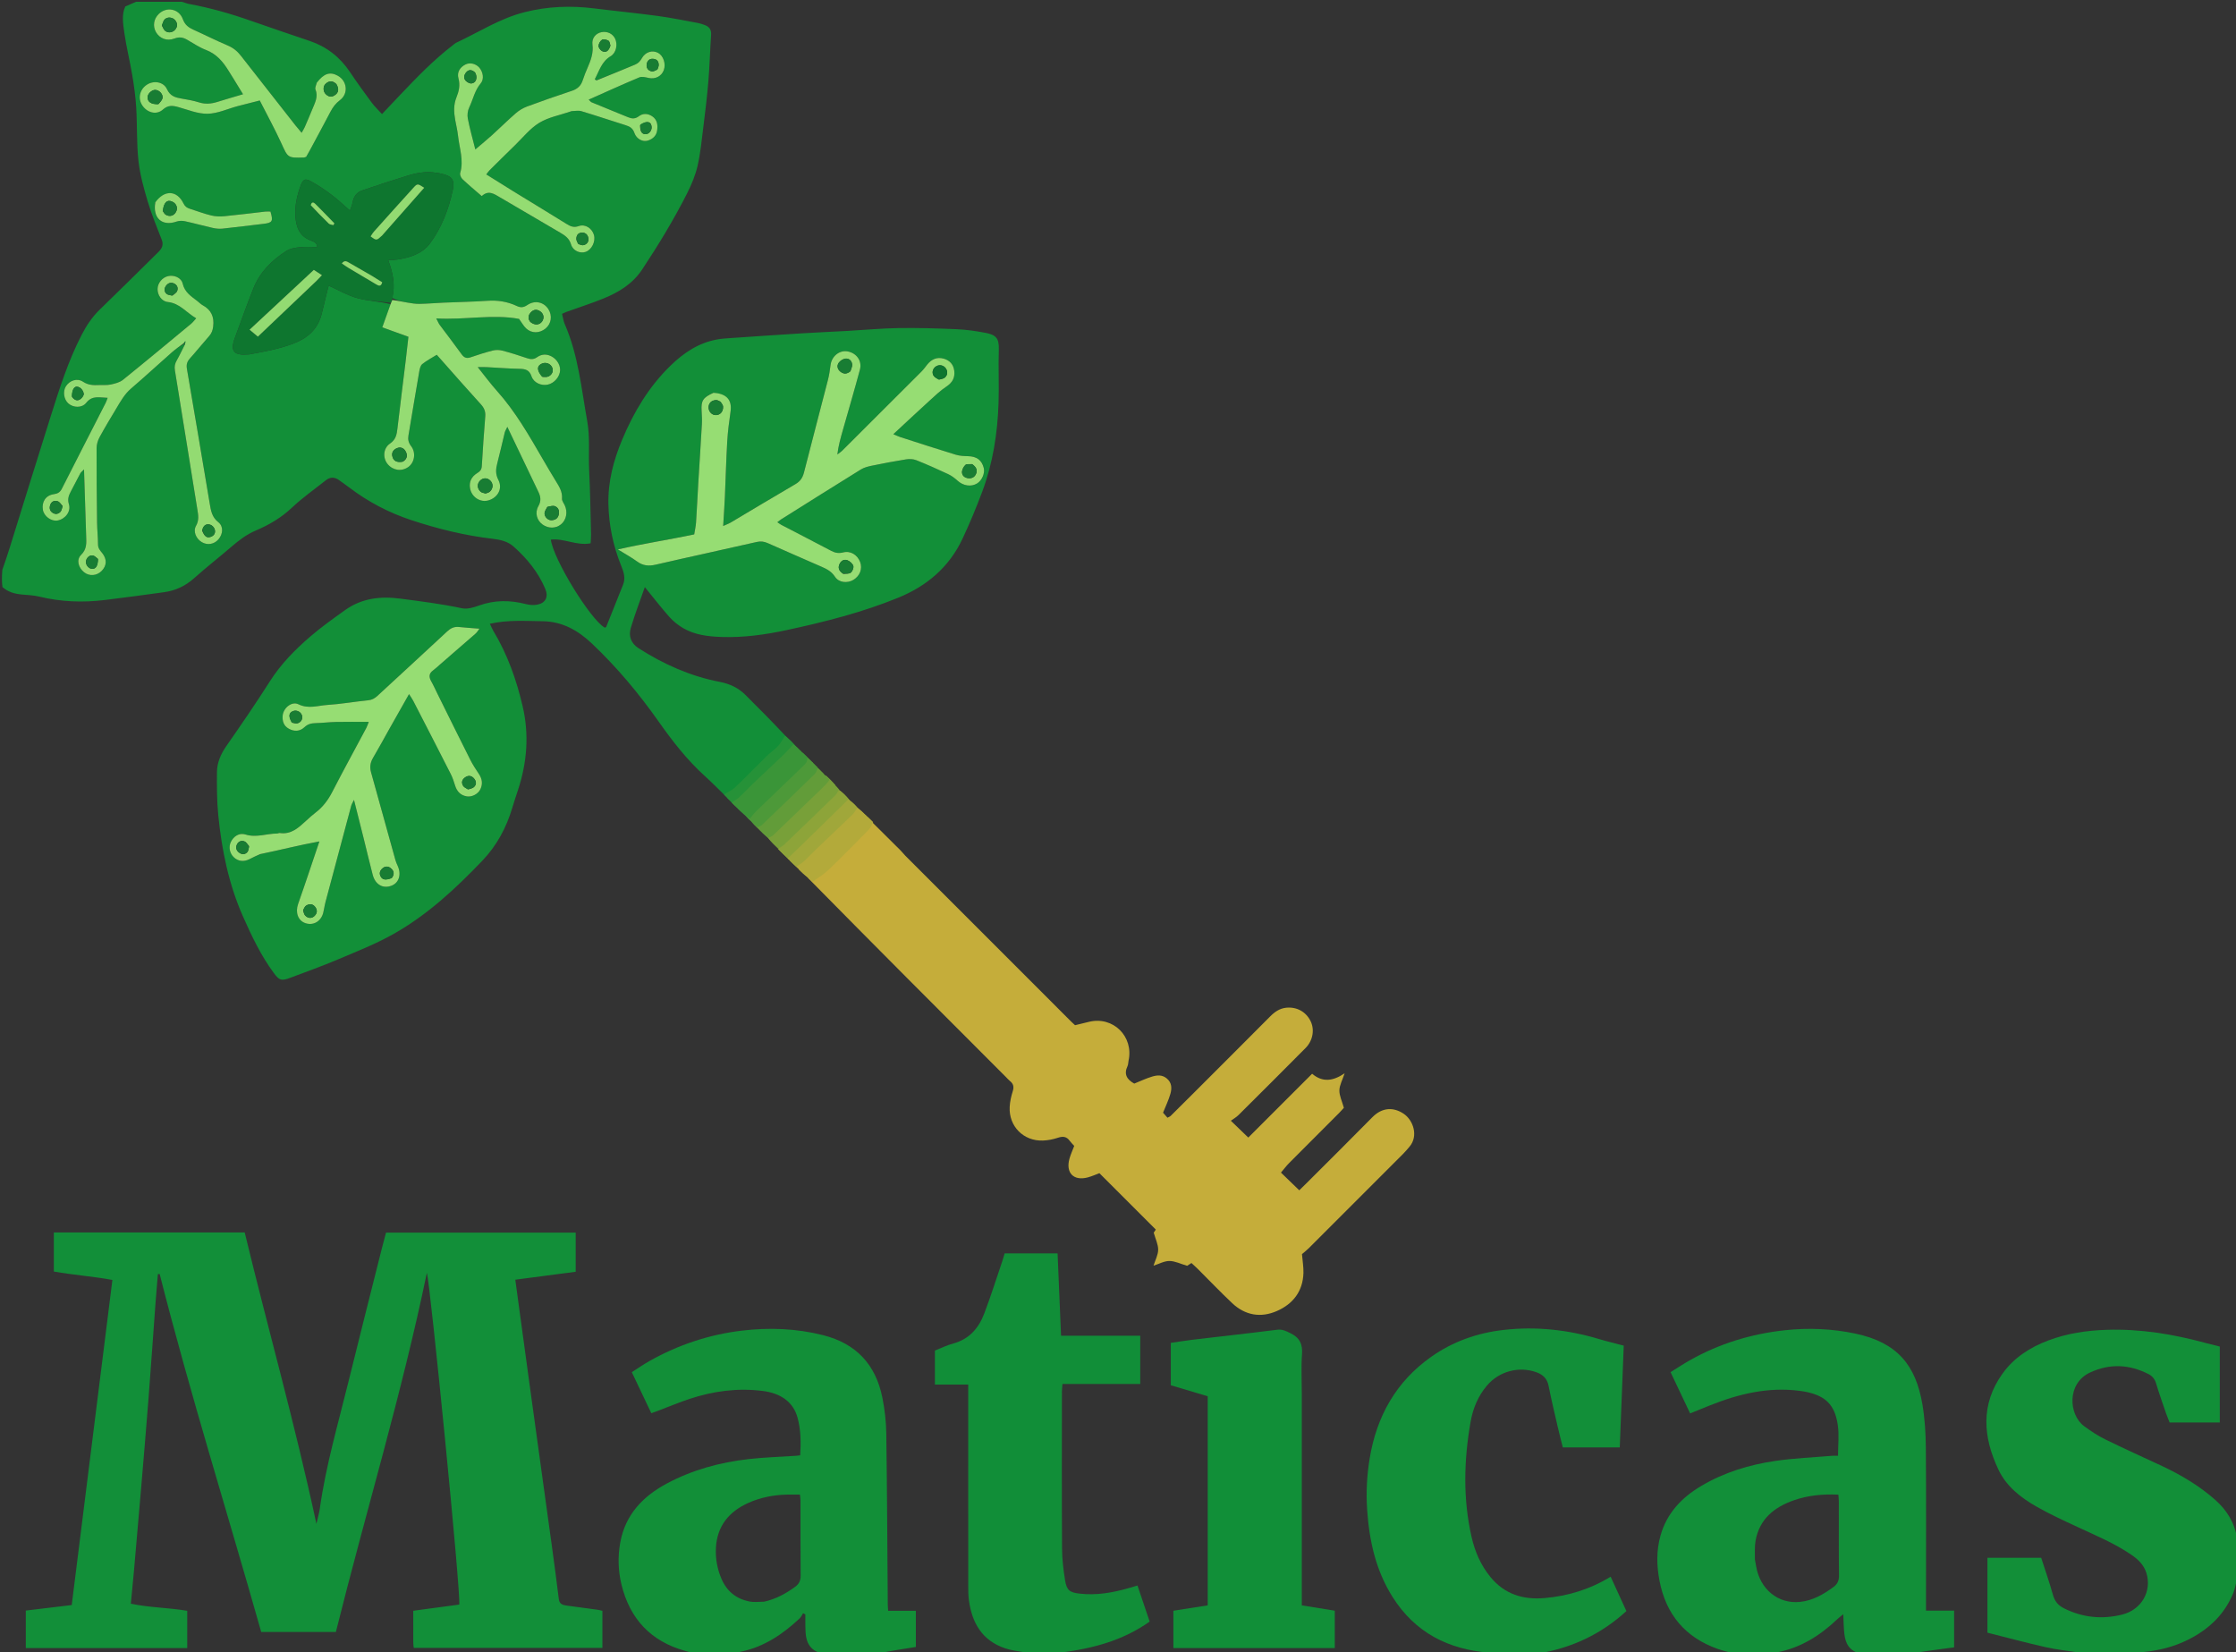 <?xml version="1.0" encoding="UTF-8" standalone="no"?>
<svg
   version="1.1"
   id="Layer_1"
   x="0px"
   y="0px"
   width="100%"
   viewBox="0 0 2498 1846"
   enable-background="new 0 0 2498 1846"
   xml:space="preserve"
   sodipodi:docname="albahaca_maticas_v3_heavy_v2_adobe_express.svg"
   inkscape:version="1.2.2 (b0a8486, 2022-12-01)"
   xmlns:inkscape="http://www.inkscape.org/namespaces/inkscape"
   xmlns:sodipodi="http://sodipodi.sourceforge.net/DTD/sodipodi-0.dtd"
   xmlns="http://www.w3.org/2000/svg"
   xmlns:svg="http://www.w3.org/2000/svg"><rect x="0" y="0" width="2498" height="1846" fill="#333333" stroke="none"/><defs
   id="defs147" /><sodipodi:namedview
   id="namedview145"
   pagecolor="#505050"
   bordercolor="#eeeeee"
   borderopacity="1"
   inkscape:showpageshadow="0"
   inkscape:pageopacity="0"
   inkscape:pagecheckerboard="0"
   inkscape:deskcolor="#505050"
   showgrid="false"
   inkscape:zoom="0.47183099"
   inkscape:cx="1203.8209"
   inkscape:cy="669.73134"
   inkscape:window-width="1870"
   inkscape:window-height="1051"
   inkscape:window-x="0"
   inkscape:window-y="0"
   inkscape:window-maximized="1"
   inkscape:current-layer="Layer_1" />

<path
   fill="#128F38"
   opacity="1"
   stroke="none"
   d=" M811.459,890.227   C803.6,882.581 795.974,874.678 787.837,867.34   C767.71,849.193 751.28,828.032 735.731,805.966   C713.658,774.643 689.119,745.285 661.257,718.913   C645.95,704.424 628.28,694.246 606.305,693.996   C587.067,693.777 567.768,692.259 547.27,696.835   C548.722,699.853 549.718,702.436 551.126,704.771   C566.9,730.93 576.939,759.317 583.867,788.906   C591.256,820.466 588.833,851.516 578.821,882.148   C576.654,888.776 574.4,895.381 572.427,902.068   C565.822,924.453 555.031,944.589 538.915,961.45   C508.945,992.805 477.184,1022.336 439.14,1043.667   C419.508,1054.675 398.321,1063.008 377.524,1071.813   C360.093,1079.192 342.244,1085.597 324.512,1092.248   C314.448,1096.023 312.173,1095.49 305.953,1087.071   C291.635,1067.691 281.328,1046.085 271.605,1024.162   C255.536,987.929 247.682,949.643 243.825,910.498   C242.267,894.69 242.262,878.684 242.366,862.774   C242.437,851.947 246.668,842.354 252.971,833.299   C269.505,809.548 285.92,785.684 301.432,761.262   C313.941,741.567 330.001,725.32 347.478,710.406   C359.573,700.084 372.594,690.803 385.552,681.549   C404.191,668.239 425.075,665.835 447.388,668.782   C470.407,671.822 493.394,674.66 516.149,679.542   C522.116,680.823 529.354,678.529 535.464,676.351   C552.744,670.189 569.912,670.335 587.437,674.829   C591.498,675.87 596.109,676.283 600.173,675.486   C609.603,673.639 612.925,666.829 609.184,657.917   C601.307,639.157 588.707,623.822 573.642,610.467   C567.186,604.744 558.82,602.892 550.552,601.929   C519.429,598.301 489.236,590.858 459.528,581.054   C434.332,572.74 411.233,560.605 390.127,544.583   C386.418,541.767 382.582,539.12 378.804,536.397   C373.879,532.848 368.914,532.672 364.096,536.49   C351.339,546.597 337.908,556.001 326.119,567.139   C314.228,578.372 300.616,586.36 285.946,592.583   C275.591,596.976 267.089,603.443 258.749,610.626   C244.902,622.552 230.434,633.771 216.829,645.96   C207.02,654.748 195.895,659.844 183.098,661.6   C161.096,664.619 139.09,667.623 117.045,670.3   C92.453,673.288 68.041,672.38 43.838,666.493   C37.445,664.938 30.704,664.757 24.106,664.124   C16.345,663.379 9.128,661.452 2.729,655.835   C2,649.939 2,643.878 2.628,636.534   C5.82,627.392 8.471,619.559 10.933,611.666   C26.06,563.16 40.974,514.587 56.303,466.146   C66.224,434.797 76.068,403.38 91.257,374.014   C96.631,363.624 102.988,354.043 111.516,345.804   C133.51,324.555 155.193,302.982 176.97,281.508   C180.723,277.807 182.949,273.733 180.802,268.116   C175.363,253.89 169.428,239.793 165.081,225.229   C160.635,210.332 156.38,195.102 154.691,179.727   C152.52,159.972 153.376,139.903 152.177,120.014   C151.441,107.803 149.708,95.608 147.688,83.529   C145.066,67.843 141.112,52.363 138.893,36.631   C137.482,26.633 135.705,16.172 139.987,7.249   C144.599,5.234 148.299,3.617 152,2   C168.708,2 185.417,2 203.063,2   C206.319,2.814 208.579,3.954 210.968,4.39   C234.548,8.691 257.503,15.213 280.1,23.163   C302.044,30.883 324.092,38.312 346.122,45.787   C365.089,52.222 379.877,63.861 391.004,80.524   C398.76,92.139 406.995,103.443 415.293,114.682   C418.404,118.895 422.297,122.531 426.759,127.452   C433.67,120.147 439.936,113.501 446.226,106.879   C465.026,87.09 483.911,67.389 505.647,50.707   C506.966,49.694 508.183,48.442 509.658,47.752   C534.885,35.966 558.456,20.598 585.911,13.636   C611.738,7.086 637.694,6.113 664.008,9.406   C687.692,12.37 711.464,14.66 735.113,17.864   C750.213,19.909 765.166,23.04 780.168,25.778   C782.438,26.192 784.627,27.079 786.833,27.808   C792.209,29.584 794.839,32.901 794.42,38.977   C793.231,56.201 792.815,73.484 791.389,90.685   C789.967,107.852 787.866,124.97 785.733,142.068   C783.929,156.539 782.553,171.159 779.293,185.322   C776.864,195.876 772.549,206.221 767.644,215.936   C752.79,245.351 735.66,273.453 717.472,300.954   C706.797,317.094 691.434,326.412 674.325,333.401   C660.818,338.918 646.87,343.354 633.129,348.301   C631.629,348.841 630.203,349.587 627.909,350.609   C628.932,354.631 629.386,358.598 630.917,362.094   C646.04,396.641 649.449,433.831 656.027,470.357   C659.315,488.614 657.276,506.831 658.18,525.045   C659.367,548.944 659.688,572.887 660.302,596.813   C660.385,600.047 660.007,603.292 659.821,606.946   C644.273,609.976 630.243,601.137 615.375,602.817   C618.279,625.036 659.893,692.474 675.573,701.149   C676.146,700.886 677.07,700.764 677.241,700.339   C683.558,684.635 689.764,668.886 696.079,653.181   C699.082,645.713 696.763,638.953 693.972,632.033   C685.068,609.953 680.211,586.978 679.69,563.162   C679.135,537.782 685.518,513.906 695.288,490.667   C708.187,459.982 725.022,431.923 748.977,408.574   C763.72,394.202 780.437,382.943 801.218,379.215   C806.095,378.341 811.087,378.025 816.042,377.686   C842.509,375.874 868.975,374.049 895.453,372.405   C912.688,371.335 929.945,370.61 947.187,369.649   C966.064,368.596 984.925,366.797 1003.811,366.517   C1025.408,366.198 1047.041,366.823 1068.626,367.771   C1079.5,368.248 1090.411,369.792 1101.109,371.864   C1112.439,374.059 1116.255,377.745 1115.851,390.206   C1115.205,410.15 1116.215,430.149 1115.559,450.093   C1114.441,484.106 1109.216,517.534 1097.232,549.528   C1090.593,567.25 1083.3,584.784 1075.25,601.91   C1060.387,633.533 1035.476,654.681 1003.426,667.757   C963.286,684.134 921.451,694.742 879.198,703.826   C855.129,709.001 830.793,712.431 806.103,711.588   C791.123,711.076 776.136,709.365 762.908,701.546   C757.306,698.234 751.992,693.917 747.675,689.055   C738.439,678.65 729.938,667.592 720.392,655.89   C714.983,671.407 709.155,686.354 704.661,701.692   C702.047,710.612 704.921,718.733 713.396,724.162   C741.352,742.073 771.264,755.414 803.939,761.719   C815.202,763.893 824.769,768.348 832.766,776.29   C848.37,791.789 863.844,807.418 879.578,824.3   C877.178,829.339 874.964,833.442 871.87,836.711   C868.039,840.758 863.264,843.896 859.273,847.81   C847.44,859.415 835.978,871.406 823.952,882.803   C820.523,886.053 815.663,887.794 811.459,890.227  M205.816,383.841   C205.816,383.841 206.356,384.298 206.127,385.713   C203.265,391.351 200.609,397.109 197.466,402.586   C195.39,406.203 194.69,409.411 195.412,413.796   C203.95,465.605 212.061,517.484 220.516,569.308   C221.549,575.645 222.501,581.226 218.978,587.469   C215.467,593.69 219.082,601.83 225.299,605.561   C231.737,609.426 239.343,608.119 244.228,602.308   C249.076,596.543 249.872,588.032 243.913,583.373   C236.64,577.686 235.6,570.239 234.286,562.473   C225.808,512.342 217.487,462.183 208.832,412.082   C207.989,407.206 209.025,403.944 212.183,400.423   C219.516,392.246 226.383,383.652 233.667,375.429   C236.454,372.282 237.615,369.035 238.147,364.801   C239.514,353.936 235.957,346.108 226.3,340.909   C224.28,339.822 222.649,338.024 220.809,336.592   C213.876,331.191 206.405,326.762 204.083,316.841   C202.508,310.114 194.298,306.931 187.841,308.437   C181.233,309.978 176.148,316.183 176.04,322.838   C175.93,329.563 180.51,336.662 187.392,337.366   C200.881,338.746 208.154,349.219 219.196,355.596   C216.719,358.292 215.378,360.14 213.674,361.55   C188.29,382.575 162.973,403.684 137.306,424.358   C133.693,427.269 128.433,428.528 123.719,429.56   C119.559,430.471 115.093,429.94 110.767,430.147   C104.428,430.45 98.57,430.319 92.707,426.425   C86.176,422.087 77.887,424.96 73.656,431.486   C69.986,437.145 71.277,446.24 76.385,450.714   C81.901,455.546 91.518,456.052 96.304,450.01   C103.118,441.405 111.141,444.189 120.267,444.434   C119.304,446.931 118.859,448.482 118.139,449.892   C101.783,481.926 85.34,513.915 69.09,546.002   C67.038,550.055 64.399,551.475 59.909,552.126   C50.973,553.422 46.395,560.784 47.941,569.649   C49.178,576.739 57.201,582.627 64.098,581.507   C72.738,580.103 79.508,571.532 77.003,563.404   C75.295,557.863 76.581,553.794 79.006,549.291   C82.638,542.547 86.01,535.664 89.653,528.926   C90.414,527.519 91.87,526.487 93.863,524.372   C94.701,550.176 95.532,574.456 96.253,598.74   C96.476,606.258 97.268,613.369 90.618,619.847   C85.061,625.26 87.495,634.051 93.823,639.196   C99.754,644.018 108.187,643.384 113.665,637.705   C119.305,631.857 119.672,624.773 114.213,617.892   C111.922,615.003 109.537,612.648 109.517,608.449   C109.478,600.142 108.54,591.841 108.439,583.532   C108.105,555.88 107.837,528.224 107.922,500.571   C107.934,496.489 109.266,492.021 111.23,488.406   C117.267,477.295 123.821,466.46 130.342,455.618   C134.957,447.944 139.285,440.179 146.349,434.126   C161.771,420.911 176.677,407.097 191.927,393.678   C196.134,389.976 200.809,386.805 205.816,383.841  M436.451,339.797   C433.431,348.139 430.411,356.481 427.081,365.677   C437.193,369.332 446.432,372.67 456.28,376.229   C455.206,385.695 454.259,394.568 453.182,403.425   C450.133,428.495 446.924,453.546 444.02,478.632   C443.241,485.364 442.281,491.062 435.753,495.486   C428,500.74 427.427,511.631 433.071,518.456   C439.068,525.707 448.789,527.024 456.284,521.601   C463.113,516.661 464.969,505.756 459.299,498.418   C456.286,494.517 455.564,490.93 456.321,486.453   C460.365,462.536 464.288,438.599 468.437,414.7   C468.929,411.869 469.796,408.3 471.793,406.693   C476.578,402.845 482.139,399.962 487.934,396.347   C490.978,399.768 493.182,402.24 495.381,404.718   C509.302,420.405 523.083,436.22 537.237,451.694   C540.914,455.714 542.549,459.686 542.12,465.08   C540.643,483.642 539.339,502.221 538.249,520.809   C538.019,524.719 536.202,526.628 533.121,528.519   C526.924,532.325 523.839,538.056 525.111,545.408   C526.846,555.44 536.71,561.735 545.858,558.957   C556.237,555.804 561.761,545.744 556.785,536.178   C553.282,529.444 553.919,523.692 555.657,517.101   C558.623,505.853 561.099,494.477 563.885,483.18   C564.28,481.578 565.258,480.119 566.771,476.863   C578.903,502.241 590.236,525.927 601.549,549.624   C604.076,554.919 604.742,559.703 601.431,565.517   C597.194,572.959 599.882,581.514 606.17,585.972   C612.639,590.559 620.679,590.532 626.566,585.902   C632.746,581.043 634.512,571.911 630.815,564.256   C629.682,561.909 627.677,559.4 627.86,557.108   C628.47,549.49 624.821,543.708 621.118,537.715   C616.044,529.502 611.184,521.156 606.329,512.81   C590.933,486.339 575.793,459.729 555.186,436.727   C547.979,428.682 541.561,419.929 533.668,410.113   C538.347,410.113 540.922,410 543.484,410.133   C555.775,410.768 568.057,411.774 580.354,412.023   C586.881,412.156 591.361,413.154 593.83,420.45   C596.286,427.707 604.775,431.191 611.869,429.703   C619.304,428.143 625.618,420.705 625.75,413.353   C625.875,406.303 620.484,399.288 613.308,396.926   C608.455,395.329 603.903,396.305 599.996,399.055   C596.254,401.687 592.904,401.532 588.811,400.138   C579.684,397.03 570.464,394.139 561.143,391.684   C557.833,390.813 553.938,390.726 550.632,391.561   C542.258,393.674 534.002,396.325 525.827,399.133   C521.317,400.683 518.51,399.699 515.695,395.772   C507.746,384.68 499.351,373.909 491.224,362.943   C489.97,361.251 489.204,359.198 487.375,355.718   C519.688,357.592 550.426,350.731 579.858,356.245   C582.965,360.508 584.886,364.109 587.688,366.789   C593.827,372.663 602.71,372.524 609.466,367.006   C615.939,361.718 617.277,352.681 612.661,345.416   C607.595,337.441 597.603,334.996 589.104,340.774   C584.82,343.686 581.525,343.8 577.285,341.804   C566.837,336.887 555.91,335.229 544.309,336.035   C528.05,337.165 511.731,337.398 495.441,338.107   C486.472,338.497 477.515,339.327 468.544,339.469   C463.965,339.542 459.337,338.73 454.79,337.969   C449.276,337.047 443.824,335.756 438.15,332.859   C441.832,318.64 438.974,304.911 433.734,290.63   C437.902,290.366 440.846,290.387 443.723,289.961   C457.871,287.865 471.758,283.499 480.363,271.92   C493.337,254.463 501.097,234.096 505.711,212.837   C508.315,200.838 505.061,196.579 492.734,193.954   C486.974,192.728 480.903,191.994 475.062,192.377   C468.523,192.805 461.918,194.211 455.633,196.139   C438.543,201.382 421.561,206.993 404.632,212.741   C398.501,214.822 395.078,219.535 393.919,226.03   C393.382,229.043 392.057,231.916 390.966,235.224   C383.655,228.9 377.445,222.883 370.571,217.757   C362.921,212.054 354.979,206.57 346.566,202.124   C340.766,199.058 338.419,200.604 336.096,206.823   C331.889,218.092 329.166,229.698 330.032,241.847   C330.883,253.78 334.548,263.924 347.068,268.628   C350.145,269.784 354.061,270.908 354.409,275.99   C347.65,275.99 341.281,275.469 335.043,276.152   C329.914,276.713 324.234,277.586 320.026,280.257   C303.744,290.588 290.349,303.957 283.066,322.192   C275.808,340.368 269.365,358.868 262.484,377.196   C256.475,393.201 262.034,397.189 277.463,395.948   C277.795,395.921 278.135,395.955 278.46,395.896   C295.074,392.863 311.696,389.908 327.592,383.884   C343.065,378.02 354.604,368.368 359.062,351.808   C360.948,344.798 362.5,337.699 364.232,330.648   C365.218,326.635 366.262,322.637 367.155,319.124   C378.33,324.103 388.487,330.16 399.477,333.111   C411.501,336.339 424.296,336.695 436.451,339.797  M796.305,439.055   C785.245,444.173 783.168,447.593 783.829,458.956   C784.119,463.932 784.423,468.946 784.143,473.91   C782.907,495.834 781.42,517.745 780.103,539.665   C779.225,554.283 778.586,568.917 777.611,583.528   C777.308,588.07 776.253,592.563 775.556,596.99   C747.439,602.935 719.795,607.078 690.262,613.762   C698.95,619.162 705.677,622.825 711.813,627.297   C718.289,632.017 724.685,632.628 732.435,630.838   C770.016,622.154 807.74,614.088 845.338,605.473   C849.942,604.418 853.618,604.928 857.738,606.765   C877.809,615.708 897.975,624.441 918.106,633.25   C923.89,635.78 929.047,638.497 932.852,644.354   C937.191,651.035 946.807,651.822 953.505,647.725   C960.694,643.328 963.705,635.373 960.978,627.982   C958.008,619.933 950.214,615 942.092,617.101   C937.125,618.385 933.115,617.727 928.771,615.438   C910.204,605.657 891.538,596.064 872.927,586.367   C871.517,585.633 870.255,584.616 868.409,583.388   C870.254,582.002 871.472,580.941 872.824,580.092   C902.439,561.494 932.017,542.835 961.765,524.451   C965.329,522.249 969.743,521.125 973.921,520.266   C986.619,517.658 999.361,515.207 1012.162,513.181   C1015.879,512.593 1020.215,512.732 1023.645,514.098   C1035.702,518.898 1047.574,524.197 1059.329,529.705   C1063.121,531.481 1066.637,534.157 1069.757,536.995   C1076.109,542.773 1084.987,544.207 1091.689,540.012   C1097.11,536.618 1100.514,528.585 1099.012,522.727   C1096.746,513.888 1091.079,509.855 1081.434,509.62   C1076.856,509.508 1072.091,509.297 1067.764,507.974   C1047.078,501.649 1026.507,494.948 1005.915,488.322   C1003.548,487.56 1001.298,486.435 997.991,485.061   C1011.962,472.116 1025.045,459.845 1038.307,447.769   C1044.434,442.19 1050.486,436.357 1057.347,431.805   C1064.034,427.368 1067.017,421.948 1066.076,414.255   C1065.219,407.242 1061.064,402.616 1054.44,400.695   C1046.899,398.508 1040.731,401.238 1035.897,407.255   C1033.817,409.844 1031.908,412.611 1029.573,414.949   C1000.134,444.425 970.642,473.848 941.12,503.241   C939.425,504.928 937.354,506.236 935.458,507.72   C936.671,497.881 939.192,488.996 941.715,480.111   C948.076,457.708 954.666,435.366 960.696,412.874   C963.324,403.069 956.797,394.257 946.688,392.526   C937.726,390.99 929.113,398.069 927.89,407.687   C927.181,413.265 926.383,418.88 924.988,424.314   C916.136,458.787 907.002,493.188 898.234,527.681   C896.74,533.56 894.138,537.644 888.742,540.784   C864.563,554.853 840.625,569.337 816.559,583.602   C814.183,585.011 811.53,585.951 807.899,587.615   C808.608,575.805 809.354,565.541 809.813,555.264   C810.734,534.641 811.23,513.996 812.431,493.391   C813.086,482.161 814.538,470.951 816.152,459.808   C818.01,446.974 811.939,439.697 796.305,439.055  M291.417,954.042   C312.613,949.692 333.595,944.231 356.813,939.99   C348.449,964.686 340.982,987.385 333.028,1009.912   C329.707,1019.318 332.868,1028.584 341.371,1031.371   C350.14,1034.245 358.649,1029.286 361.097,1019.724   C362.082,1015.873 362.526,1011.882 363.545,1008.042   C373.102,972.047 382.716,936.067 392.38,900.101   C392.851,898.351 393.938,896.767 395.464,893.599   C399.265,908.688 402.694,922.188 406.063,935.703   C409.521,949.575 412.767,963.502 416.393,977.329   C419.292,988.384 428.052,993.183 437.586,989.364   C445.781,986.082 448.591,976.869 444.334,967.398   C443.389,965.295 442.411,963.172 441.796,960.962   C432.696,928.286 423.691,895.583 414.568,862.913   C412.949,857.115 413.594,851.968 416.709,846.707   C422.983,836.11 428.802,825.245 434.848,814.513   C442.01,801.798 449.212,789.106 456.954,775.42   C458.931,778.555 460.466,780.627 461.632,782.89   C475.662,810.123 489.697,837.354 503.565,864.669   C505.643,868.761 507.088,873.217 508.446,877.622   C510.51,884.314 514.685,888.569 521.629,889.686   C527.215,890.584 534.068,887.067 536.646,881.767   C539.48,875.937 538.764,870.258 535.116,864.779   C531.636,859.553 528.147,854.272 525.328,848.679   C513.184,824.593 501.285,800.384 489.299,776.218   C486.783,771.147 484.479,765.958 481.71,761.029   C479.015,756.234 479.11,752.377 483.83,748.925   C486.777,746.77 489.414,744.193 492.182,741.795   C505.267,730.458 518.376,719.148 531.395,707.736   C532.94,706.381 533.988,704.459 535.639,702.316   C527.295,701.644 520.001,701.211 512.746,700.422   C507.323,699.832 503.405,701.807 499.439,705.506   C473.632,729.584 447.573,753.392 421.669,777.366   C418.633,780.176 415.576,781.903 411.229,782.334   C396.022,783.842 380.911,786.554 365.682,787.52   C355.055,788.194 344.543,792.267 333.406,786.767   C325.91,783.064 316.476,790.994 315.777,799.537   C315.279,805.622 316.931,810.854 322.53,814.02   C328.688,817.503 335.052,817.208 340.115,812.398   C343.899,808.803 347.853,807.949 352.677,807.832   C360.316,807.646 367.937,806.663 375.575,806.509   C387.422,806.271 399.278,806.446 411.966,806.446   C410.887,809.15 410.248,811.324 409.205,813.283   C396.526,837.085 383.527,860.722 371.198,884.702   C366.517,893.806 360.706,901.538 352.613,907.718   C348.915,910.542 345.459,913.697 342.025,916.846   C333.637,924.54 325.416,932.485 312.542,930.579   C311.621,930.443 310.601,931.158 309.626,931.16   C297.803,931.185 286.289,936.106 274.103,932.216   C267.249,930.029 260.811,934.336 257.818,940.764   C255.276,946.222 256.511,952.963 260.858,957.357   C265.838,962.39 272.512,963.138 279.207,959.563   C282.687,957.704 286.285,956.065 291.417,954.042  M665.641,89.814   C665.243,89.349 664.406,88.647 664.51,88.453   C669.448,79.273 672.1,68.717 682.178,62.801   C688.451,59.118 690.28,49.598 687.173,43.171   C684.496,37.635 678.486,34.728 672.135,35.898   C665.832,37.059 660.927,42.394 661.878,49.719   C663.119,59.268 660.013,67.352 656.431,75.626   C654.449,80.205 652.531,84.841 651.03,89.593   C649.054,95.844 645.074,99.407 638.841,101.472   C622.095,107.019 605.424,112.819 588.885,118.954   C584.358,120.633 579.926,123.303 576.273,126.468   C567.214,134.316 558.714,142.806 549.825,150.857   C544.032,156.104 537.951,161.033 531.013,166.945   C527.859,154.283 524.752,143.436 522.624,132.401   C521.866,128.466 522.466,123.58 524.214,119.988   C528.542,111.09 530.261,101.075 537.041,93.127   C541.18,88.273 539.582,80.263 535.488,75.546   C531.629,71.1 525.083,69.562 520.177,71.949   C514.065,74.923 510.24,80.541 512.155,87.499   C514.282,95.223 512.657,102.01 509.957,108.738   C506.569,117.18 507.022,125.588 508.584,134.171   C509.656,140.058 511.085,145.906 511.724,151.84   C513.206,165.585 518.3,179.108 514.129,193.284   C513.562,195.208 515.019,198.605 516.649,200.146   C523.38,206.509 530.538,212.419 538.196,219.065   C545.787,211.993 552.126,216.703 558.499,220.43   C580.928,233.546 603.285,246.785 625.741,259.853   C631.263,263.066 635.951,266.232 638.009,273.173   C640.101,280.227 648.067,283.46 654.128,281.432   C660.982,279.138 665.605,269.859 663.552,262.515   C661.494,255.156 653.881,249.967 646.568,252.551   C640.898,254.554 637.195,252.809 632.811,250.09   C612.997,237.801 593.047,225.73 573.182,213.521   C563.352,207.48 553.598,201.312 543.26,194.857   C544.893,192.77 545.758,191.385 546.887,190.265   C556.353,180.876 565.809,171.475 575.385,162.198   C584.238,153.622 592.174,143.451 602.465,137.19   C612.737,130.941 625.43,128.673 637.064,124.665   C637.693,124.448 638.337,124.131 638.979,124.119   C642.508,124.054 646.293,123.227 649.527,124.201   C666.096,129.191 682.503,134.72 699.015,139.904   C703.661,141.362 706.932,143.237 708.744,148.535   C711.095,155.414 718.305,158.884 723.783,157.072   C729.146,155.299 733.2,151.895 734.097,145.98   C735.04,139.771 734.405,133.829 728.638,129.917   C723.756,126.605 718.266,126.377 713.68,129.867   C709.529,133.026 705.858,132.679 701.617,130.937   C688.067,125.373 674.484,119.89 660.951,114.288   C659.946,113.872 659.229,112.76 657.661,111.306   C677.114,102.673 695.549,94.257 714.236,86.443   C717.145,85.227 721.29,86.357 724.711,87.103   C732.026,88.699 739.058,85.241 741.58,78.334   C744.15,71.292 741.078,62.146 735.086,59.007   C728.827,55.727 721.125,57.902 717.146,64.919   C715.214,68.326 713.081,70.705 709.521,72.17   C695.362,77.995 681.253,83.94 665.641,89.814  M353.563,93.164   C353.129,95.426 351.704,98.089 352.429,99.882   C355.713,107.999 351.885,114.758 349.044,121.739   C346.285,128.52 343.399,135.251 340.47,141.961   C339.623,143.9 338.439,145.691 336.97,148.343   C334.192,145.019 332.02,142.556 329.995,139.977   C309.642,114.06 289.267,88.16 269.019,62.161   C265.04,57.052 260.433,53.357 254.329,50.785   C241.454,45.361 228.98,38.99 216.227,33.261   C210.633,30.748 206.61,27.843 204.244,21.367   C199.941,9.594 185.922,7.118 177.286,15.653   C171.67,21.203 170.459,29.144 174.213,35.803   C178.211,42.894 186.349,46.331 194.911,43.041   C200.312,40.966 204.431,41.738 208.991,44.355   C215.919,48.331 222.641,52.959 230.036,55.766   C242.085,60.34 249.439,69.274 255.733,79.682   C257.455,82.53 259.278,85.317 261.024,88.152   C264.286,93.448 267.525,98.759 271.515,105.274   C261.107,108.374 251.941,110.989 242.852,113.848   C236.021,115.997 229.39,116.588 222.337,114.371   C216.024,112.387 209.416,111.237 202.869,110.13   C195.858,108.944 190.119,107.398 186.568,99.64   C182.735,91.267 171.721,89.62 164.097,94.619   C156.169,99.817 153.839,109.603 158.687,117.341   C163.968,125.767 174.649,128.925 181.843,122.511   C187.689,117.297 192.691,117.817 199.116,119.605   C209.992,122.632 221.088,127.312 232.002,127.079   C243.278,126.839 254.433,121.519 265.667,118.521   C273.594,116.406 281.565,114.457 290.199,112.26   C298.482,128.554 306.975,144.021 314.304,160.021   C321.748,176.272 321.245,176.507 339.502,175.975   C340.137,175.956 340.762,175.614 342.033,175.228   C343.258,173.063 344.77,170.506 346.174,167.892   C353.893,153.522 361.678,139.186 369.238,124.732   C371.898,119.646 375.054,115.434 379.813,111.86   C389.557,104.543 387.858,90.234 377.12,84.453   C368.598,79.865 361.898,81.991 353.563,93.164  M173.15,226.752   C170.344,243.798 181.218,253.085 197.148,247.544   C200.032,246.541 203.622,246.492 206.64,247.145   C217.037,249.393 227.293,252.291 237.674,254.626   C241.175,255.413 244.947,255.808 248.495,255.436   C263.7,253.839 278.86,251.83 294.05,250.089   C304.366,248.907 305.42,247.288 302.136,236.344   C300.266,236.344 298.272,236.155 296.325,236.374   C281.133,238.086 265.968,240.073 250.752,241.529   C245.881,241.996 240.707,241.846 235.982,240.7   C227.916,238.744 220.102,235.758 212.17,233.246   C208.943,232.225 206.691,230.772 204.988,227.274   C197.773,212.455 183.744,211.759 173.15,226.752  z"
   id="path4" />
<path
   fill="#128F39"
   opacity="1"
   stroke="none"
   d=" M1940.937,1848   C1933.066,1846.074 1925.994,1844.539 1919.221,1842.156   C1882.802,1829.34 1861.217,1803.633 1853.933,1765.875   C1850.69,1749.062 1850.37,1732.208 1855.046,1715.549   C1862.114,1690.365 1878.77,1672.924 1900.679,1659.956   C1926.204,1644.848 1954.17,1636.331 1983.236,1632.072   C2004.177,1629.004 2025.443,1628.139 2046.568,1626.343   C2048.8,1626.153 2051.062,1626.318 2053.407,1626.318   C2053.407,1614.26 2054.756,1602.858 2053.123,1591.899   C2049.846,1569.91 2040.152,1557.561 2010.446,1553.741   C1975.539,1549.251 1942.543,1557.103 1910.408,1569.976   C1903.363,1572.798 1896.336,1575.666 1888.167,1578.972   C1880.93,1563.716 1873.865,1548.82 1866.303,1532.879   C1873.682,1528.318 1880.539,1523.759 1887.687,1519.716   C1920.82,1500.972 1956.485,1490.108 1994.261,1486.036   C2020.496,1483.207 2046.631,1484.344 2072.418,1489.742   C2119.684,1499.638 2140.204,1525.17 2147.638,1568.774   C2150.356,1584.716 2151.376,1601.104 2151.505,1617.302   C2151.955,1673.939 2151.679,1730.582 2151.678,1787.223   C2151.678,1790.87 2151.678,1794.518 2151.678,1799.292   C2162.259,1799.292 2172.385,1799.292 2183.084,1799.292   C2183.084,1813.229 2183.084,1826.046 2183.084,1840.318   C2166.956,1842.432 2150.934,1844.531 2134.456,1847.315   C2115.958,1848 2097.916,1848 2078.644,1847.353   C2065.585,1844.367 2061.676,1835.633 2060.465,1825.118   C2059.686,1818.356 2059.669,1811.506 2059.237,1803.306   C2056.379,1805.677 2054.389,1807.143 2052.612,1808.832   C2033.314,1827.177 2011.561,1840.998 1984.904,1845.931   C1983.844,1846.127 1982.964,1847.288 1982,1848   C1968.625,1848 1955.249,1848 1940.937,1848  M1960.517,1741.938   C1960.977,1744.541 1961.449,1747.142 1961.895,1749.748   C1966.277,1775.4 1986.346,1791.983 2010.758,1789.568   C2025.068,1788.152 2037.163,1781.171 2048.506,1772.766   C2052.795,1769.588 2054.542,1765.727 2054.475,1760.091   C2054.143,1732.455 2054.34,1704.814 2054.298,1677.174   C2054.294,1674.591 2053.931,1672.009 2053.758,1669.74   C2036.432,1668.937 2019.944,1670.489 2004.12,1676.008   C1982.128,1683.678 1965.581,1696.972 1961.248,1721.323   C1960.155,1727.463 1960.611,1733.878 1960.517,1741.938  z"
   id="path6" />
<path
   fill="#128F38"
   opacity="1"
   stroke="none"
   d=" M778.937,1848   C773.689,1846.717 769.395,1845.374 765.065,1844.16   C726.993,1833.487 703.714,1808.494 694.363,1770.432   C690.514,1754.766 690.07,1738.642 693.005,1722.845   C698.731,1692.03 718.184,1671.624 745.013,1657.275   C773.544,1642.015 804.223,1633.707 836.133,1630.043   C853.906,1628.003 871.856,1627.502 889.724,1626.291   C890.98,1626.206 892.227,1625.991 893.951,1625.779   C894.867,1611.439 894.718,1597.567 891.084,1584   C886.397,1566.502 872.656,1556.455 851.889,1553.858   C824,1550.371 796.94,1554.015 770.476,1562.731   C759.127,1566.469 748.081,1571.126 736.893,1575.354   C734.148,1576.391 731.386,1577.384 727.629,1578.766   C720.391,1563.54 713.323,1548.67 705.839,1532.927   C712.582,1528.64 718.804,1524.278 725.391,1520.565   C757.612,1502.401 792.17,1490.873 828.835,1486.501   C859.32,1482.867 889.732,1484.023 919.733,1491.63   C956.431,1500.935 978.298,1524.422 985.71,1561.105   C988.389,1574.369 989.958,1588.063 990.15,1601.587   C991.057,1665.515 991.309,1729.451 991.81,1793.384   C991.823,1795.03 992.024,1796.675 992.216,1799.468   C1002.424,1799.468 1012.556,1799.468 1023.151,1799.468   C1023.151,1813.456 1023.151,1826.284 1023.151,1839.897   C1008.734,1842.148 994.702,1844.338 980.335,1847.264   C960.625,1848 941.25,1848 920.279,1847.727   C905.923,1844.808 900.795,1836.05 899.993,1823.94   C899.73,1819.963 899.771,1815.965 899.715,1811.976   C899.675,1809.163 899.707,1806.349 899.707,1803.535   C898.857,1803.101 898.008,1802.667 897.158,1802.233   C895.909,1804.165 894.991,1806.45 893.361,1807.973   C874.66,1825.443 854.02,1839.566 828.43,1844.997   C824.262,1845.882 820.142,1846.993 816,1848   C803.958,1848 791.915,1848 778.937,1848  M853.642,1789.317   C866.512,1786.451 877.807,1780.401 888.376,1772.651   C892.848,1769.372 894.505,1765.613 894.452,1760.037   C894.186,1732.086 894.345,1704.13 894.297,1676.177   C894.293,1673.929 893.855,1671.683 893.643,1669.674   C888.498,1669.674 883.869,1669.593 879.244,1669.689   C864.143,1670.001 849.474,1672.874 835.753,1679.085   C814.49,1688.71 801.226,1704.708 799.824,1728.744   C799.122,1740.782 801.218,1752.544 805.991,1763.73   C811.915,1777.613 822.397,1786.103 837.048,1789.074   C841.855,1790.049 846.974,1789.48 853.642,1789.317  z"
   id="path8" />

<path
   fill="#128F38"
   opacity="1"
   stroke="none"
   d=" M2323.78,1846.284   C2311.017,1844.297 2298.1,1842.994 2285.525,1840.169   C2263.83,1835.297 2242.348,1829.478 2220.306,1823.939   C2220.306,1795.894 2220.306,1768.396 2220.306,1740.279   C2240.124,1740.279 2259.935,1740.279 2280.373,1740.279   C2284.802,1754.073 2289.624,1767.842 2293.554,1781.86   C2295.529,1788.902 2299.33,1793.443 2305.685,1796.642   C2326.499,1807.12 2348.325,1809.276 2370.677,1803.762   C2392.589,1798.357 2404.296,1777.482 2397.817,1757.021   C2394.944,1747.948 2388.372,1741.829 2380.855,1736.727   C2362.047,1723.959 2341.128,1715.259 2320.632,1705.716   C2304.983,1698.431 2289.208,1691.236 2274.279,1682.633   C2257.137,1672.755 2241.454,1660.357 2232.723,1642.033   C2215.363,1605.598 2212.352,1569.068 2237.222,1534.441   C2249.963,1516.701 2267.829,1505.183 2288.23,1497.503   C2309.309,1489.568 2331.139,1486.3 2353.566,1485.586   C2391.151,1484.391 2427.701,1490.42 2463.79,1500.223   C2469.154,1501.68 2474.566,1502.958 2479.884,1504.3   C2479.884,1532.833 2479.884,1560.721 2479.884,1589.142   C2461.222,1589.142 2443.001,1589.142 2423.862,1589.142   C2422.608,1585.948 2421.035,1582.337 2419.761,1578.623   C2415.986,1567.617 2412.086,1556.644 2408.738,1545.506   C2407.268,1540.615 2404.526,1537.216 2400.232,1535.039   C2378.81,1524.18 2357.162,1523.038 2335.047,1533.253   C2308.726,1545.412 2311.017,1580.415 2328.35,1593.253   C2335.794,1598.766 2343.667,1603.941 2351.961,1608.015   C2372.846,1618.273 2394.098,1627.785 2415.173,1637.658   C2436.653,1647.721 2456.95,1659.779 2474.745,1675.524   C2487.783,1687.061 2496.711,1701.287 2499.393,1719.542   C2500,1734.042 2500,1748.084 2499.388,1763.516   C2497.579,1769.698 2496.91,1774.702 2495.093,1779.247   C2487.203,1798.991 2473.627,1814.261 2455.827,1825.428   C2434.666,1838.703 2411.175,1845.092 2385.39,1846.171   C2379.683,1846.71 2374.842,1847.355 2370,1848   C2360.621,1848 2351.243,1848 2340.374,1847.413   C2333.848,1846.645 2328.814,1846.465 2323.78,1846.284  z"
   id="path12" />
<path
   fill="#128F39"
   opacity="1"
   stroke="none"
   d=" M1663.774,1846.282   C1617.954,1842.681 1580.898,1823.831 1555.836,1784.175   C1537.032,1754.422 1529.722,1721.503 1527.352,1686.749   C1526.028,1667.331 1527.037,1648.291 1530.155,1629.322   C1537.881,1582.315 1559.596,1543.458 1599.016,1515.663   C1623.123,1498.664 1650.258,1489.123 1679.488,1485.751   C1715.963,1481.542 1751.705,1485.483 1786.813,1496.029   C1795.375,1498.602 1804.094,1500.651 1814.003,1503.274   C1812.529,1540.912 1811.051,1578.629 1809.548,1617.003   C1788.429,1617.003 1767.912,1617.003 1745.94,1617.003   C1744.156,1609.824 1742.081,1601.957 1740.255,1594.032   C1736.752,1578.826 1733.107,1563.642 1730.085,1548.338   C1728.469,1540.157 1723.865,1535.647 1716.323,1532.96   C1696.646,1525.949 1674.652,1532 1661.18,1547.887   C1651.165,1559.697 1645.499,1573.551 1642.907,1588.348   C1635.39,1631.254 1634.272,1674.298 1644.009,1717.062   C1647.723,1733.377 1654.286,1748.585 1665.114,1761.78   C1680.924,1781.047 1701.534,1787.346 1725.544,1785.271   C1751.726,1783.009 1776.262,1775.529 1799.385,1761.406   C1805.292,1774.316 1810.923,1786.623 1816.95,1799.795   C1788.777,1825.623 1756.062,1840.962 1718.296,1847.258   C1705.291,1848 1692.582,1848 1678.389,1847.416   C1672.528,1846.648 1668.151,1846.465 1663.774,1846.282  z"
   id="path14" />



<path
   fill="#96DD73"
   opacity="1"
   stroke="none"
   d=" M1144.921,1848   C1144,1848 1144.355,1847.094 1145.17,1846.455   C1153.35,1846.1 1160.715,1846.385 1168.184,1847.009   C1168.287,1847.349 1168,1848 1168,1848   C1160.614,1848 1153.228,1848 1144.921,1848  z"
   id="path22" />
<path
   fill="#F7FBF8"
   opacity="1"
   stroke="none"
   d=" M1168.888,1848   C1168,1848 1168.287,1847.349 1169.068,1846.849   C1174.572,1846.398 1179.295,1846.448 1184.017,1846.499   C1184.017,1846.499 1184.031,1847.25 1184.015,1847.625   C1179.259,1848 1174.518,1848 1168.888,1848  z"
   id="path24" />
<path
   fill="#4D9939"
   opacity="1"
   stroke="none"
   d=" M2323.852,1846.711   C2328.814,1846.465 2333.848,1846.645 2339.441,1847.413   C2335.259,1848 2330.518,1848 2324.888,1848   C2324,1848 2323.924,1847.138 2323.852,1846.711  z"
   id="path26" />
<path
   fill="#4D9939"
   opacity="1"
   stroke="none"
   d=" M2385.39,1846.171   C2386.255,1846.278 2386.105,1847.136 2386.053,1847.568   C2381.259,1848 2376.518,1848 2370.888,1848   C2374.842,1847.355 2379.683,1846.71 2385.39,1846.171  z"
   id="path28" />
<path
   fill="#4D9939"
   opacity="1"
   stroke="none"
   d=" M1663.849,1846.709   C1668.151,1846.465 1672.528,1846.648 1677.453,1847.416   C1673.917,1848 1669.833,1848 1664.875,1848   C1664,1848 1663.924,1847.136 1663.849,1846.709  z"
   id="path30" />
<path
   fill="#128F39"
   opacity="1"
   stroke="none"
   d=" M426.579,1394.74   C428.243,1388.511 429.661,1383.071 431.239,1377.016   C501.805,1377.016 572.227,1377.016 643.166,1377.016   C643.166,1391.54 643.166,1405.695 643.166,1420.723   C620.705,1423.681 598.534,1426.6 575.679,1429.61   C577.604,1443.775 579.378,1456.85 581.159,1469.923   C584.696,1495.875 588.219,1521.829 591.781,1547.778   C596.154,1579.641 600.553,1611.5 604.954,1643.359   C608.719,1670.619 612.547,1697.87 616.26,1725.136   C619.033,1745.504 621.808,1765.874 624.275,1786.28   C624.966,1792.003 628.535,1793.074 633.109,1793.667   C644.622,1795.163 656.126,1796.74 667.627,1798.326   C669.225,1798.547 670.789,1799.007 672.98,1799.491   C672.98,1813.216 672.98,1826.696 672.98,1840.936   C602.99,1840.936 532.905,1840.936 462.207,1840.936   C462.023,1838.97 461.698,1837.07 461.691,1835.168   C461.643,1823.546 461.667,1811.923 461.667,1799.451   C479.307,1797.078 496.3,1794.793 513.047,1792.541   C515.261,1782.198 480.68,1434.381 476.887,1421.864   C448.694,1557.883 408.528,1689.492 375.235,1823.151   C347.032,1823.151 319.828,1823.151 291.824,1823.151   C254.131,1689.92 212.518,1557.631 178.354,1423.189   C177.685,1423.281 177.016,1423.372 176.348,1423.464   C175.478,1434.122 174.539,1444.774 173.753,1455.439   C171.143,1490.83 168.718,1526.235 165.976,1561.616   C163.363,1595.337 160.491,1629.038 157.644,1662.74   C155.048,1693.466 152.363,1724.184 149.658,1754.9   C148.614,1766.76 147.406,1778.605 146.169,1791.538   C166.94,1795.973 188.144,1795.928 209.185,1799.504   C209.185,1813.589 209.185,1827.08 209.185,1841.127   C148.909,1841.127 89.128,1841.127 28.835,1841.127   C28.835,1827.121 28.835,1813.63 28.835,1799.236   C45.819,1797.192 62.504,1795.184 80.139,1793.062   C95.221,1672.486 110.304,1551.902 125.565,1429.892   C104.043,1425.891 82.021,1424.374 60.136,1420.488   C60.136,1405.733 60.136,1391.544 60.136,1376.836   C131.133,1376.836 201.656,1376.836 273.382,1376.836   C299.417,1484.597 329.756,1591.506 353.478,1702.366   C355.064,1695.364 356.581,1690.355 357.3,1685.235   C364.02,1637.413 377.56,1591.132 389.075,1544.401   C401.313,1494.732 413.898,1445.149 426.579,1394.74  z"
   id="path32" />
<path
   fill="#C5AD3A"
   opacity="1"
   stroke="none"
   d=" M969.954,914.151   C981.985,926.092 994.031,938.017 1006.032,949.988   C1007.91,951.863 1009.484,954.043 1011.36,955.92   C1073.073,1017.667 1134.806,1079.395 1196.543,1141.118   C1197.945,1142.52 1199.439,1143.831 1201.016,1145.302   C1206.249,1144.034 1211.364,1142.814 1216.469,1141.554   C1243.631,1134.849 1266.741,1158.014 1260.781,1185.041   C1260.352,1186.988 1260.491,1189.167 1259.662,1190.902   C1255.281,1200.065 1258.978,1206.027 1267.153,1210.534   C1273.794,1207.875 1280.398,1204.687 1287.336,1202.629   C1292.688,1201.041 1298.335,1200.513 1303.421,1204.722   C1309.322,1209.605 1309.258,1215.908 1307.519,1222.043   C1305.542,1229.016 1302.287,1235.626 1299.33,1243.042   C1300.72,1244.619 1302.403,1246.527 1304.273,1248.649   C1305.759,1247.807 1307.065,1247.384 1307.939,1246.523   C1316.72,1237.87 1325.44,1229.155 1334.158,1220.439   C1362.435,1192.169 1390.753,1163.94 1418.93,1135.571   C1424.03,1130.436 1429.543,1126.531 1436.895,1125.776   C1448.551,1124.578 1458.836,1130.159 1464.023,1140.468   C1468.853,1150.067 1466.877,1162.378 1458.522,1170.805   C1433.655,1195.885 1408.648,1220.829 1383.587,1245.717   C1381.013,1248.273 1377.705,1250.091 1375.072,1252.009   C1382.332,1259.017 1387.971,1264.462 1394.558,1270.821   C1417.345,1248.039 1441.443,1223.946 1465.86,1199.533   C1477.73,1209.542 1489.398,1207.661 1502.191,1199.023   C1499.706,1206.614 1496.427,1212.347 1496.325,1218.135   C1496.221,1224.051 1499.233,1230.022 1501.324,1237.568   C1500.324,1238.665 1498.237,1241.14 1495.96,1243.424   C1477.372,1262.063 1458.713,1280.63 1440.172,1299.316   C1436.965,1302.548 1434.219,1306.237 1431.058,1309.952   C1438.135,1316.801 1444.543,1323.003 1451.493,1329.73   C1453.848,1327.429 1456.437,1324.95 1458.973,1322.416   C1483.719,1297.684 1508.601,1273.085 1533.13,1248.139   C1544.289,1236.79 1556.976,1236.753 1568.125,1244.204   C1578.77,1251.318 1584.892,1268.953 1574.697,1280.991   C1572.337,1283.776 1569.974,1286.577 1567.399,1289.157   C1532.321,1324.291 1497.217,1359.399 1462.074,1394.469   C1459.483,1397.055 1456.548,1399.296 1454.544,1401.031   C1455.202,1409.013 1456.367,1415.601 1456.169,1422.147   C1455.55,1442.616 1444.478,1456.73 1426.496,1464.597   C1408.504,1472.468 1391.077,1469.494 1376.553,1455.811   C1363.463,1443.479 1351.042,1430.436 1338.295,1417.736   C1335.983,1415.432 1333.524,1413.274 1331.056,1410.977   C1328.669,1412.519 1326.765,1413.75 1326.248,1414.085   C1318.929,1411.945 1312.715,1408.75 1306.479,1408.707   C1300.683,1408.667 1294.864,1411.986 1288.679,1413.945   C1290.641,1407.688 1293.824,1401.929 1293.879,1396.142   C1293.934,1390.209 1290.928,1384.248 1288.922,1377.087   C1289.314,1376.501 1290.574,1374.619 1291.244,1373.619   C1270.342,1352.723 1249.685,1332.072 1228.215,1310.607   C1225.061,1311.771 1220.231,1313.983 1215.172,1315.337   C1199.442,1319.549 1190.363,1310.242 1194.765,1294.445   C1196.089,1289.696 1198.197,1285.165 1200.092,1280.145   C1198.366,1278.208 1196.463,1276.377 1194.922,1274.28   C1191.372,1269.449 1187.206,1269.241 1181.757,1271.064   C1176.472,1272.833 1170.765,1273.94 1165.197,1274.155   C1143.451,1274.997 1126.842,1258.202 1127.994,1236.497   C1128.307,1230.6 1129.665,1224.629 1131.447,1218.978   C1132.984,1214.103 1132.126,1210.68 1128.263,1207.618   C1126.707,1206.385 1125.415,1204.818 1124.002,1203.405   C1050.038,1129.406 976.074,1055.408 902.535,980.695   C908.71,975.582 914.944,971.685 920.119,966.691   C935.214,952.121 949.946,937.173 964.659,922.213   C966.87,919.964 968.211,916.86 969.954,914.151  z"
   id="path34" />
<path
   fill="#118E38"
   opacity="1"
   stroke="none"
   d=" M1184.816,1846.189   C1179.295,1846.448 1174.572,1846.398 1168.965,1846.509   C1160.715,1846.385 1153.35,1846.1 1145.096,1845.974   C1137.079,1844.592 1129.728,1843.712 1122.862,1841.395   C1097.074,1832.691 1085.736,1812.812 1082.385,1787.229   C1081.74,1782.3 1081.698,1777.266 1081.695,1772.28   C1081.654,1700.963 1081.667,1629.646 1081.667,1558.328   C1081.667,1554.736 1081.667,1551.143 1081.667,1546.779   C1068.952,1546.779 1057.081,1546.779 1044.441,1546.779   C1044.441,1533.908 1044.441,1521.783 1044.441,1508.759   C1051.004,1506.196 1057.873,1502.799 1065.129,1500.823   C1082.837,1495.998 1093.35,1483.708 1099.504,1467.59   C1106.84,1448.373 1113.001,1428.707 1119.636,1409.223   C1120.599,1406.396 1121.364,1403.502 1122.342,1400.231   C1141.863,1400.231 1161.323,1400.231 1181.509,1400.231   C1182.8,1430.878 1184.068,1461 1185.383,1492.224   C1215.167,1492.224 1244.29,1492.224 1273.859,1492.224   C1273.859,1510.566 1273.859,1527.77 1273.859,1546.105   C1245.061,1546.105 1216.284,1546.105 1186.948,1546.105   C1186.692,1549.743 1186.354,1552.305 1186.353,1554.868   C1186.324,1613.188 1186.149,1671.51 1186.486,1729.828   C1186.554,1741.699 1187.989,1753.652 1189.868,1765.396   C1191.685,1776.751 1195.175,1779.089 1206.394,1780.345   C1224.822,1782.408 1242.641,1779.349 1260.259,1774.334   C1263.416,1773.435 1266.565,1772.506 1270.783,1771.281   C1275.312,1784.711 1279.711,1797.756 1284.359,1811.54   C1254.543,1832.708 1220.913,1841.636 1184.816,1846.189  z"
   id="path36" />
<path
   fill="#118F38"
   opacity="1"
   stroke="none"
   d=" M1454.328,1556   C1454.328,1635.564 1454.328,1714.128 1454.328,1793.407   C1466.968,1795.453 1478.917,1797.388 1491.174,1799.372   C1491.174,1813.616 1491.174,1827.098 1491.174,1841.128   C1430.913,1841.128 1371.151,1841.128 1310.858,1841.128   C1310.858,1827.163 1310.858,1813.679 1310.858,1799.418   C1323.694,1797.416 1336.316,1795.448 1349.222,1793.434   C1349.222,1715.386 1349.222,1638.175 1349.222,1559.819   C1335.799,1555.823 1321.964,1551.704 1307.99,1547.543   C1307.99,1531.767 1307.99,1516.502 1307.99,1500.172   C1316.309,1498.974 1324.656,1497.592 1333.049,1496.595   C1364.314,1492.881 1395.617,1489.474 1426.848,1485.5   C1432.687,1484.757 1436.663,1486.972 1441.534,1489.315   C1451.978,1494.338 1455.42,1501.634 1454.573,1513.042   C1453.541,1526.958 1454.328,1541.008 1454.328,1556  z"
   id="path38" />
<path
   fill="#78A039"
   opacity="1"
   stroke="none"
   d=" M927.261,871.565   C930.656,874.694 934.051,877.823 937.627,882.227   C936.513,885.361 935.477,887.487 933.882,889.037   C914.735,907.637 895.544,926.194 876.231,944.621   C874.448,946.322 871.738,947.051 869.459,948.231   C865.66,944.623 861.86,941.015 858.482,936.701   C860.585,935.007 862.536,934.301 863.908,932.989   C882.329,915.365 900.68,897.666 919.021,879.956   C921.84,877.234 924.518,874.366 927.261,871.565  z"
   id="path40" /><path
   fill="#78a039"
   opacity="1"
   stroke="none"
   d="m 922.799,866.387 c 3.395,3.129 6.79,6.258 10.367,10.662 -1.114,3.134 -2.15,5.26 -3.746,6.809 -19.147,18.601 -38.337,37.157 -57.651,55.584 -1.783,1.701 -4.492,2.43 -6.771,3.61 -3.8,-3.608 -7.599,-7.216 -10.978,-11.53 2.103,-1.694 4.055,-2.4 5.426,-3.712 18.422,-17.625 36.773,-35.323 55.113,-53.033 2.819,-2.722 5.497,-5.59 8.24,-8.391 z"
   id="path40-3" />
<path
   fill="#629C39"
   opacity="1"
   stroke="none"
   d=" M926.804,871.02   C924.518,874.366 921.84,877.234 919.021,879.956   C900.68,897.666 882.329,915.365 863.908,932.989   C862.536,934.301 860.585,935.007 858.177,936.106   C853.655,932.611 849.859,929.004 846.513,924.684   C848.402,923.201 850.108,922.707 851.243,921.618   C870.905,902.754 890.536,883.856 910.039,864.828   C911.812,863.098 912.672,860.431 913.956,858.199   C918.086,862.291 922.217,866.383 926.804,871.02  z"
   id="path42" /><path
   fill="#629c39"
   opacity="1"
   stroke="none"
   d="m 920.228,864.546 c -2.287,3.346 -4.964,6.215 -7.783,8.937 -18.34,17.71 -36.691,35.408 -55.113,53.033 -1.371,1.312 -3.323,2.018 -5.731,3.117 -4.522,-3.495 -8.318,-7.101 -11.664,-11.421 1.889,-1.484 3.595,-1.977 4.73,-3.066 19.662,-18.865 39.292,-37.763 58.796,-56.791 1.773,-1.73 2.633,-4.397 3.917,-6.628 4.131,4.092 8.261,8.183 12.849,12.82 z"
   id="path42-5" />
<path
   fill="#269238"
   opacity="1"
   stroke="none"
   d=" M811.751,890.829   C815.663,887.794 820.523,886.053 823.952,882.803   C835.978,871.406 847.44,859.415 859.273,847.81   C863.264,843.896 868.039,840.758 871.87,836.711   C874.964,833.442 877.178,829.339 879.852,824.915   C884.06,828.28 888.199,832.337 892.126,837.23   C888.583,841.737 885.452,845.618 881.882,849.041   C870.657,859.806 859.217,870.346 847.963,881.082   C842.441,886.348 837.296,892.017 831.676,897.171   C829.352,899.303 826.229,900.564 823.469,902.221   C819.66,898.624 815.851,895.028 811.751,890.829  z"
   id="path44" /><path
   fill="#269238"
   opacity="1"
   stroke="none"
   d="m 808.898,887.739 c 3.912,-3.035 8.772,-4.776 12.201,-8.026 12.026,-11.398 23.488,-23.388 35.321,-34.993 3.991,-3.914 8.766,-7.052 12.597,-11.099 3.094,-3.269 5.308,-7.371 7.981,-11.796 4.208,3.365 8.347,7.422 12.274,12.315 -3.543,4.507 -6.674,8.388 -10.243,11.811 -11.225,10.765 -22.665,21.306 -33.92,32.041 -5.522,5.267 -10.666,10.935 -16.286,16.089 -2.324,2.132 -5.447,3.393 -8.207,5.05 -3.809,-3.596 -7.618,-7.193 -11.718,-11.391 z"
   id="path44-3" />
<path
   fill="#8DA439"
   opacity="1"
   stroke="none"
   d=" M869.769,948.824   C871.738,947.051 874.448,946.322 876.231,944.621   C895.544,926.194 914.735,907.637 933.882,889.037   C935.477,887.487 936.513,885.361 937.876,882.825   C941.758,885.742 945.573,889.337 949.366,894.119   C927.584,916.465 905.829,937.627 884.043,958.758   C883.355,959.425 882.353,959.767 881.497,960.26   C877.691,956.646 873.885,953.031 869.769,948.824  z"
   id="path46" /><path
   fill="#8da439"
   opacity="1"
   stroke="none"
   d="m 869.028,948.294 c 1.969,-1.773 4.679,-2.502 6.462,-4.203 19.314,-18.427 38.504,-36.984 57.651,-55.584 1.595,-1.55 2.631,-3.676 3.994,-6.212 3.882,2.917 7.697,6.511 11.49,11.294 -21.782,22.346 -43.537,43.508 -65.323,64.639 -0.687,0.667 -1.69,1.009 -2.545,1.502 -3.806,-3.615 -7.612,-7.229 -11.728,-11.436 z"
   id="path46-2" />
<path
   fill="#4D9939"
   opacity="1"
   stroke="none"
   d=" M913.683,857.593   C912.672,860.431 911.812,863.098 910.039,864.828   C890.536,883.856 870.905,902.754 851.243,921.618   C850.108,922.707 848.402,923.201 846.24,924.071   C842.867,921.701 840.215,919.231 837.703,915.473   C840.239,911.445 842.456,908.52 845.062,905.997   C862.223,889.388 879.467,872.865 896.685,856.315   C899.572,853.54 902.688,850.889 901.938,846.223   C905.762,849.811 909.587,853.399 913.683,857.593  z"
   id="path48" /><path
   fill="#4d9939"
   opacity="1"
   stroke="none"
   d="m 908.27,852.263 c -1.012,2.838 -1.871,5.504 -3.644,7.234 -19.503,19.028 -39.134,37.926 -58.796,56.791 -1.135,1.089 -2.841,1.582 -5.003,2.453 -3.373,-2.37 -6.025,-4.84 -8.537,-8.598 2.536,-4.028 4.753,-6.953 7.359,-9.475 17.161,-16.609 34.405,-33.133 51.623,-49.682 2.887,-2.775 6.003,-5.426 5.253,-10.092 3.824,3.588 7.649,7.176 11.745,11.37 z"
   id="path48-7" />
<path
   fill="#3A9538"
   opacity="1"
   stroke="none"
   d=" M901.679,845.639   C902.688,850.889 899.572,853.54 896.685,856.315   C879.467,872.865 862.223,889.388 845.062,905.997   C842.456,908.52 840.239,911.445 837.471,914.917   C832.759,911.582 828.417,907.514 823.772,902.834   C826.229,900.564 829.352,899.303 831.676,897.171   C837.296,892.017 842.441,886.348 847.963,881.082   C859.217,870.346 870.657,859.806 881.882,849.041   C885.452,845.618 888.583,841.737 892.6,837.748   C895.997,839.972 898.708,842.514 901.679,845.639  z"
   id="path50" /><path
   fill="#3a9538"
   opacity="1"
   stroke="none"
   d="m 895.36,839.587 c 1.009,5.25 -2.106,7.901 -4.994,10.676 -17.219,16.549 -34.463,33.073 -51.623,49.682 -2.606,2.523 -4.823,5.448 -7.591,8.919 -4.713,-3.335 -9.054,-7.402 -13.699,-12.083 2.456,-2.27 5.579,-3.531 7.904,-5.663 5.62,-5.154 10.765,-10.823 16.286,-16.089 11.254,-10.735 22.695,-21.276 33.92,-32.041 3.569,-3.423 6.7,-7.304 10.717,-11.293 3.397,2.224 6.109,4.766 9.079,7.891 z"
   id="path50-6" />
<path
   fill="#A0A73A"
   opacity="1"
   stroke="none"
   d=" M881.798,960.841   C882.353,959.767 883.355,959.425 884.043,958.758   C905.829,937.627 927.584,916.465 949.634,894.721   C953.094,897.069 956.263,900.005 959.63,904.215   C957.831,908.048 956.105,910.886 953.792,913.116   C940.286,926.141 926.616,938.996 913.061,951.969   C908.533,956.304 904.344,961.004 899.676,965.175   C897.332,967.269 894.262,968.551 891.52,970.2   C888.38,967.274 885.239,964.347 881.798,960.841  z"
   id="path52" /><path
   fill="#a0a73a"
   opacity="1"
   stroke="none"
   d="m 879.977,959.063 c 0.555,-1.074 1.557,-1.416 2.245,-2.083 21.786,-21.131 43.542,-42.293 65.592,-64.037 3.459,2.349 6.628,5.284 9.996,9.495 -1.799,3.833 -3.526,6.671 -5.838,8.901 -13.506,13.025 -27.176,25.879 -40.731,38.853 -4.528,4.334 -8.717,9.035 -13.385,13.205 -2.344,2.094 -5.414,3.376 -8.156,5.025 -3.14,-2.926 -6.281,-5.852 -9.722,-9.359 z"
   id="path52-9" />
<path
   fill="#B3AA3A"
   opacity="1"
   stroke="none"
   d=" M891.808,970.793   C894.262,968.551 897.332,967.269 899.676,965.175   C904.344,961.004 908.533,956.304 913.061,951.969   C926.616,938.996 940.286,926.141 953.792,913.116   C956.105,910.886 957.831,908.048 959.896,904.812   C963.115,907.075 966.267,910.016 969.687,913.555   C968.211,916.86 966.87,919.964 964.659,922.213   C949.946,937.173 935.214,952.121 920.119,966.691   C914.944,971.685 908.71,975.582 902.229,980.086   C898.364,977.256 895.23,974.321 891.808,970.793  z"
   id="path54" /><path
   fill="#b3aa3a"
   opacity="1"
   stroke="none"
   d="m 889.757,968.3 c 2.454,-2.242 5.524,-3.524 7.868,-5.618 4.668,-4.171 8.857,-8.871 13.385,-13.205 13.555,-12.974 27.225,-25.828 40.731,-38.853 2.313,-2.23 4.039,-5.068 6.104,-8.304 3.219,2.263 6.371,5.204 9.791,8.743 -1.476,3.305 -2.817,6.41 -5.028,8.658 -14.712,14.96 -29.445,29.909 -44.54,44.478 -5.175,4.994 -11.409,8.891 -17.89,13.395 -3.865,-2.83 -6.999,-5.764 -10.421,-9.292 z"
   id="path54-1" /><path
   fill="#b3aa3a"
   opacity="1"
   stroke="none"
   d="m 897.572,975.585 c 2.454,-2.242 5.524,-3.524 7.868,-5.618 4.668,-4.171 8.857,-8.871 13.385,-13.205 13.555,-12.974 27.225,-25.828 40.731,-38.853 2.313,-2.23 4.039,-5.068 6.104,-8.304 3.219,2.263 6.371,5.204 9.791,8.743 -1.476,3.305 -2.817,6.41 -5.028,8.658 -14.712,14.96 -29.445,29.909 -44.54,44.478 -5.175,4.994 -11.409,8.891 -17.89,13.395 -3.865,-2.83 -6.999,-5.764 -10.421,-9.292 z"
   id="path54-1-2" />
<path
   fill="#96DD73"
   opacity="1"
   stroke="none"
   d=" M797.029,438.826   C811.939,439.697 818.01,446.974 816.152,459.808   C814.538,470.951 813.086,482.161 812.431,493.391   C811.23,513.996 810.734,534.641 809.813,555.264   C809.354,565.541 808.608,575.805 807.899,587.615   C811.53,585.951 814.183,585.011 816.559,583.602   C840.625,569.337 864.563,554.853 888.742,540.784   C894.138,537.644 896.74,533.56 898.234,527.681   C907.002,493.188 916.136,458.787 924.988,424.314   C926.383,418.88 927.181,413.265 927.89,407.687   C929.113,398.069 937.726,390.99 946.688,392.526   C956.797,394.257 963.324,403.069 960.696,412.874   C954.666,435.366 948.076,457.708 941.715,480.111   C939.192,488.996 936.671,497.881 935.458,507.72   C937.354,506.236 939.425,504.928 941.12,503.241   C970.642,473.848 1000.134,444.425 1029.573,414.949   C1031.908,412.611 1033.817,409.844 1035.897,407.255   C1040.731,401.238 1046.899,398.508 1054.44,400.695   C1061.064,402.616 1065.219,407.242 1066.076,414.255   C1067.017,421.948 1064.034,427.368 1057.347,431.805   C1050.486,436.357 1044.434,442.19 1038.307,447.769   C1025.045,459.845 1011.962,472.116 997.991,485.061   C1001.298,486.435 1003.548,487.56 1005.915,488.322   C1026.507,494.948 1047.078,501.649 1067.764,507.974   C1072.091,509.297 1076.856,509.508 1081.434,509.62   C1091.079,509.855 1096.746,513.888 1099.012,522.727   C1100.514,528.585 1097.11,536.618 1091.689,540.012   C1084.987,544.207 1076.109,542.773 1069.757,536.995   C1066.637,534.157 1063.121,531.481 1059.329,529.705   C1047.574,524.197 1035.702,518.898 1023.645,514.098   C1020.215,512.732 1015.879,512.593 1012.162,513.181   C999.361,515.207 986.619,517.658 973.921,520.266   C969.743,521.125 965.329,522.249 961.765,524.451   C932.017,542.835 902.439,561.494 872.824,580.092   C871.472,580.941 870.254,582.002 868.409,583.388   C870.255,584.616 871.517,585.633 872.927,586.367   C891.538,596.064 910.204,605.657 928.771,615.438   C933.115,617.727 937.125,618.385 942.092,617.101   C950.214,615 958.008,619.933 960.978,627.982   C963.705,635.373 960.694,643.328 953.505,647.725   C946.807,651.822 937.191,651.035 932.852,644.354   C929.047,638.497 923.89,635.78 918.106,633.25   C897.975,624.441 877.809,615.708 857.738,606.765   C853.618,604.928 849.942,604.418 845.338,605.473   C807.74,614.088 770.016,622.154 732.435,630.838   C724.685,632.628 718.289,632.017 711.813,627.297   C705.677,622.825 698.95,619.162 690.262,613.762   C719.795,607.078 747.439,602.935 775.556,596.99   C776.253,592.563 777.308,588.07 777.611,583.528   C778.586,568.917 779.225,554.283 780.103,539.665   C781.42,517.745 782.907,495.834 784.143,473.91   C784.423,468.946 784.119,463.932 783.829,458.956   C783.168,447.593 785.245,444.173 797.029,438.826  M950.186,414.622   C950.842,412.146 952.19,409.615 951.999,407.207   C951.67,403.078 948.496,400.206 944.623,400.616   C941.83,400.912 938.453,403.141 936.862,405.526   C934.698,408.77 935.665,412.682 939.014,415.259   C942.178,417.693 945.61,418.333 950.186,414.622  M1085.914,518.43   C1083.365,518.703 1079.954,518.065 1078.474,519.467   C1076.392,521.44 1074.632,524.971 1074.747,527.753   C1074.906,531.618 1078.078,534.017 1082.29,534.232   C1085.971,534.42 1088.68,533.003 1090.275,529.569   C1092.312,525.186 1090.637,521.925 1085.914,518.43  M804.734,448.636   C803.204,448.047 801.662,446.929 800.147,446.963   C794.615,447.087 791.357,450.649 791.663,455.754   C791.938,460.339 795.736,463.921 800.109,463.718   C804.803,463.501 808.172,459.461 807.772,454.071   C807.66,452.552 806.511,451.11 804.734,448.636  M942.327,641.195   C945.113,640.779 948.605,641.232 950.486,639.704   C952.366,638.175 953.964,634.224 953.272,632.135   C952.417,629.553 949.402,626.98 946.717,625.893   C943.562,624.616 940.154,625.992 938.307,629.348   C935.84,633.828 936.796,637.576 942.327,641.195  M1049.235,424.133   C1051.331,423.411 1053.831,423.182 1055.439,421.864   C1058.803,419.108 1058.984,414.644 1056.464,411.317   C1053.928,407.968 1049.488,407.061 1045.957,409.172   C1042.38,411.31 1040.755,415.633 1042.762,419.355   C1043.756,421.2 1045.979,422.381 1049.235,424.133  z"
   id="path56" />
<path
   fill="#0E762F"
   opacity="1"
   stroke="none"
   d=" M436.755,338.304   C424.296,336.695 411.501,336.339 399.477,333.111   C388.487,330.16 378.33,324.103 367.155,319.124   C366.262,322.637 365.218,326.635 364.232,330.648   C362.5,337.699 360.948,344.798 359.062,351.808   C354.604,368.368 343.065,378.02 327.592,383.884   C311.696,389.908 295.074,392.863 278.46,395.896   C278.135,395.955 277.795,395.921 277.463,395.948   C262.034,397.189 256.475,393.201 262.484,377.196   C269.365,358.868 275.808,340.368 283.066,322.192   C290.349,303.957 303.744,290.588 320.026,280.257   C324.234,277.586 329.914,276.713 335.043,276.152   C341.281,275.469 347.65,275.99 354.409,275.99   C354.061,270.908 350.145,269.784 347.068,268.628   C334.548,263.924 330.883,253.78 330.032,241.847   C329.166,229.698 331.889,218.092 336.096,206.823   C338.419,200.604 340.766,199.058 346.566,202.124   C354.979,206.57 362.921,212.054 370.571,217.757   C377.445,222.883 383.655,228.9 390.966,235.224   C392.057,231.916 393.382,229.043 393.919,226.03   C395.078,219.535 398.501,214.822 404.632,212.741   C421.561,206.993 438.543,201.382 455.633,196.139   C461.918,194.211 468.523,192.805 475.062,192.377   C480.903,191.994 486.974,192.728 492.734,193.954   C505.061,196.579 508.315,200.838 505.711,212.837   C501.097,234.096 493.337,254.463 480.363,271.92   C471.758,283.499 457.871,287.865 443.723,289.961   C440.846,290.387 437.902,290.366 433.734,290.63   C438.974,304.911 441.832,318.64 438.168,334.247   C437.709,336.524 437.232,337.414 436.755,338.304  M354.153,313.268   C355.861,311.48 357.57,309.692 359.725,307.437   C356.167,305.115 353.501,303.374 350.587,301.472   C326.514,323.883 302.967,345.805 278.787,368.315   C282.497,371.418 285.166,373.65 288.099,376.104   C310.211,355.062 331.673,334.639 354.153,313.268  M427.305,262.602   C442.817,245.022 458.33,227.442 473.943,209.749   C466.523,204.964 466.336,204.793 461.733,209.849   C446.986,226.045 432.372,242.362 417.765,258.684   C416.308,260.312 415.241,262.29 414.009,264.082   C420.577,268.934 420.577,268.934 427.305,262.602  M415.099,307.941   C406.755,303.107 398.439,298.225 390.051,293.469   C387.648,292.107 384.991,290.169 381.834,294.28   C384.558,296.13 386.854,297.856 389.304,299.325   C399.569,305.481 409.87,311.58 420.182,317.656   C422.892,319.252 425.696,320.711 427.022,315.331   C423.546,313.144 419.959,310.887 415.099,307.941  M347.525,229.909   C354.064,236.555 360.516,243.289 367.222,249.762   C368.415,250.914 370.659,250.978 372.417,251.543   C372.814,250.863 373.21,250.183 373.607,249.502   C366.478,242.193 359.421,234.811 352.17,227.624   C350.304,225.775 347.987,225.255 347.525,229.909  z"
   id="path58" />
<path
   fill="#96DD73"
   opacity="1"
   stroke="none"
   d=" M290.623,954.184   C286.285,956.065 282.687,957.704 279.207,959.563   C272.512,963.138 265.838,962.39 260.858,957.357   C256.511,952.963 255.276,946.222 257.818,940.764   C260.811,934.336 267.249,930.029 274.103,932.216   C286.289,936.106 297.803,931.185 309.626,931.16   C310.601,931.158 311.621,930.443 312.542,930.579   C325.416,932.485 333.637,924.54 342.025,916.846   C345.459,913.697 348.915,910.542 352.613,907.718   C360.706,901.538 366.517,893.806 371.198,884.702   C383.527,860.722 396.526,837.085 409.205,813.283   C410.248,811.324 410.887,809.15 411.966,806.446   C399.278,806.446 387.422,806.271 375.575,806.509   C367.937,806.663 360.316,807.646 352.677,807.832   C347.853,807.949 343.899,808.803 340.115,812.398   C335.052,817.208 328.688,817.503 322.53,814.02   C316.931,810.854 315.279,805.622 315.777,799.537   C316.476,790.994 325.91,783.064 333.406,786.767   C344.543,792.267 355.055,788.194 365.682,787.52   C380.911,786.554 396.022,783.842 411.229,782.334   C415.576,781.903 418.633,780.176 421.669,777.366   C447.573,753.392 473.632,729.584 499.439,705.506   C503.405,701.807 507.323,699.832 512.746,700.422   C520.001,701.211 527.295,701.644 535.639,702.316   C533.988,704.459 532.94,706.381 531.395,707.736   C518.376,719.148 505.267,730.458 492.182,741.795   C489.414,744.193 486.777,746.77 483.83,748.925   C479.11,752.377 479.015,756.234 481.71,761.029   C484.479,765.958 486.783,771.147 489.299,776.218   C501.285,800.384 513.184,824.593 525.328,848.679   C528.147,854.272 531.636,859.553 535.116,864.779   C538.764,870.258 539.48,875.937 536.646,881.767   C534.068,887.067 527.215,890.584 521.629,889.686   C514.685,888.569 510.51,884.314 508.446,877.622   C507.088,873.217 505.643,868.761 503.565,864.669   C489.697,837.354 475.662,810.123 461.632,782.89   C460.466,780.627 458.931,778.555 456.954,775.42   C449.212,789.106 442.01,801.798 434.848,814.513   C428.802,825.245 422.983,836.11 416.709,846.707   C413.594,851.968 412.949,857.115 414.568,862.913   C423.691,895.583 432.696,928.286 441.796,960.962   C442.411,963.172 443.389,965.295 444.334,967.398   C448.591,976.869 445.781,986.082 437.586,989.364   C428.052,993.183 419.292,988.384 416.393,977.329   C412.767,963.502 409.521,949.575 406.063,935.703   C402.694,922.188 399.265,908.688 395.464,893.599   C393.938,896.767 392.851,898.351 392.38,900.101   C382.716,936.067 373.102,972.047 363.545,1008.042   C362.526,1011.882 362.082,1015.873 361.097,1019.724   C358.649,1029.286 350.14,1034.245 341.371,1031.371   C332.868,1028.584 329.707,1019.318 333.028,1009.912   C340.982,987.385 348.449,964.686 356.813,939.99   C333.595,944.231 312.613,949.692 290.623,954.184  M437.863,980.645   C441.001,976.398 440.211,972.655 436.164,969.615   C433.14,967.344 429.936,967.742 427.197,970.185   C424.539,972.555 423.422,975.511 425.199,978.974   C427.184,982.844 430.581,983.617 437.863,980.645  M338.589,1017.082   C339.28,1018.914 339.542,1021.119 340.747,1022.505   C343.87,1026.097 348.182,1026.308 351.26,1023.325   C354.287,1020.393 354.832,1017.029 352.338,1013.475   C349.805,1009.867 345.914,1009.144 341.894,1011.784   C340.607,1012.629 339.887,1014.335 338.589,1017.082  M523.211,881.911   C525.285,881.089 527.771,880.736 529.347,879.349   C532.665,876.428 532.195,872.764 529.516,869.645   C526.796,866.478 523.3,865.948 519.755,868.356   C516.264,870.728 515.132,874.058 517.351,877.779   C518.296,879.362 520.223,880.358 523.211,881.911  M326.369,807.432   C328.309,807.667 330.376,808.443 332.164,808.027   C336.503,807.017 338.67,802.693 337.208,798.862   C335.724,794.976 331.211,792.922 327.413,794.404   C322.686,796.248 321.952,800.154 326.369,807.432  M278.269,945.194   C276.601,943.41 275.245,940.839 273.192,940.024   C269.988,938.753 266.572,939.723 264.836,943.151   C262.955,946.866 263.956,950.214 267.309,952.6   C270.305,954.731 273.6,954.779 276.185,952.059   C277.401,950.781 277.685,948.616 278.269,945.194  z"
   id="path60" />
<path
   fill="#95DC73"
   opacity="1"
   stroke="none"
   d=" M436.603,339.051   C437.232,337.414 437.709,336.524 438.266,335.129   C443.824,335.756 449.276,337.047 454.79,337.969   C459.337,338.73 463.965,339.542 468.544,339.469   C477.515,339.327 486.472,338.497 495.441,338.107   C511.731,337.398 528.05,337.165 544.309,336.035   C555.91,335.229 566.837,336.887 577.285,341.804   C581.525,343.8 584.82,343.686 589.104,340.774   C597.603,334.996 607.595,337.441 612.661,345.416   C617.277,352.681 615.939,361.718 609.466,367.006   C602.71,372.524 593.827,372.663 587.688,366.789   C584.886,364.109 582.965,360.508 579.858,356.245   C550.426,350.731 519.688,357.592 487.375,355.718   C489.204,359.198 489.97,361.251 491.224,362.943   C499.351,373.909 507.746,384.68 515.695,395.772   C518.51,399.699 521.317,400.683 525.827,399.133   C534.002,396.325 542.258,393.674 550.632,391.561   C553.938,390.726 557.833,390.813 561.143,391.684   C570.464,394.139 579.684,397.03 588.811,400.138   C592.904,401.532 596.254,401.687 599.996,399.055   C603.903,396.305 608.455,395.329 613.308,396.926   C620.484,399.288 625.875,406.303 625.75,413.353   C625.618,420.705 619.304,428.143 611.869,429.703   C604.775,431.191 596.286,427.707 593.83,420.45   C591.361,413.154 586.881,412.156 580.354,412.023   C568.057,411.774 555.775,410.768 543.484,410.133   C540.922,410 538.347,410.113 533.668,410.113   C541.561,419.929 547.979,428.682 555.186,436.727   C575.793,459.729 590.933,486.339 606.329,512.81   C611.184,521.156 616.044,529.502 621.118,537.715   C624.821,543.708 628.47,549.49 627.86,557.108   C627.677,559.4 629.682,561.909 630.815,564.256   C634.512,571.911 632.746,581.043 626.566,585.902   C620.679,590.532 612.639,590.559 606.17,585.972   C599.882,581.514 597.194,572.959 601.431,565.517   C604.742,559.703 604.076,554.919 601.549,549.624   C590.236,525.927 578.903,502.241 566.771,476.863   C565.258,480.119 564.28,481.578 563.885,483.18   C561.099,494.477 558.623,505.853 555.657,517.101   C553.919,523.692 553.282,529.444 556.785,536.178   C561.761,545.744 556.237,555.804 545.858,558.957   C536.71,561.735 526.846,555.44 525.111,545.408   C523.839,538.056 526.924,532.325 533.121,528.519   C536.202,526.628 538.019,524.719 538.249,520.809   C539.339,502.221 540.643,483.642 542.12,465.08   C542.549,459.686 540.914,455.714 537.237,451.694   C523.083,436.22 509.302,420.405 495.381,404.718   C493.182,402.24 490.978,399.768 487.934,396.347   C482.139,399.962 476.578,402.845 471.793,406.693   C469.796,408.3 468.929,411.869 468.437,414.7   C464.288,438.599 460.365,462.536 456.321,486.453   C455.564,490.93 456.286,494.517 459.299,498.418   C464.969,505.756 463.113,516.661 456.284,521.601   C448.789,527.024 439.068,525.707 433.071,518.456   C427.427,511.631 428,500.74 435.753,495.486   C442.281,491.062 443.241,485.364 444.02,478.632   C446.924,453.546 450.133,428.495 453.182,403.425   C454.259,394.568 455.206,385.695 456.28,376.229   C446.432,372.67 437.193,369.332 427.081,365.677   C430.411,356.481 433.431,348.139 436.603,339.051  M542.75,551.312   C544.252,550.642 546.047,550.294 547.203,549.244   C551.081,545.717 551.222,540.46 547.802,536.976   C544.439,533.552 539.703,533.533 536.334,536.93   C532.85,540.443 532.942,545.586 536.827,549.196   C537.971,550.259 539.763,550.623 542.75,551.312  M611.36,566.326   C610.308,568.606 608.512,570.84 608.369,573.175   C608.124,577.184 611.946,581.082 615.688,581.111   C619.553,581.142 622.872,579.609 624.019,575.547   C625.211,571.33 624.274,567.358 620.061,565.549   C617.985,564.658 615.161,565.507 611.36,566.326  M606.112,421.109   C608.32,420.966 610.817,421.436 612.68,420.559   C617.243,418.412 618.675,413.786 616.556,409.899   C614.456,406.05 609.565,404.404 605.478,406.171   C599.667,408.684 599.425,413.697 606.112,421.109  M590.606,356.532   C591.298,357.639 591.765,359.02 592.721,359.808   C597.302,363.589 602.741,363.218 605.606,359.102   C608.275,355.265 607.429,350.592 603.571,347.862   C599.115,344.71 594.596,345.905 591.343,351.269   C590.699,352.332 590.658,353.76 590.606,356.532  M450.25,515.673   C455.199,512.562 455.593,508.228 452.823,503.698   C450.704,500.232 447.106,499.084 443.268,500.759   C439.603,502.358 437.418,505.351 438.279,509.499   C439.434,515.064 443.33,516.88 450.25,515.673  z"
   id="path62" />
<path
   fill="#94DC72"
   opacity="1"
   stroke="none"
   d=" M666.383,89.827   C681.253,83.94 695.362,77.995 709.521,72.17   C713.081,70.705 715.214,68.326 717.146,64.919   C721.125,57.902 728.827,55.727 735.086,59.007   C741.078,62.146 744.15,71.292 741.58,78.334   C739.058,85.241 732.026,88.699 724.711,87.103   C721.29,86.357 717.145,85.227 714.236,86.443   C695.549,94.257 677.114,102.673 657.661,111.306   C659.229,112.76 659.946,113.872 660.951,114.288   C674.484,119.89 688.067,125.373 701.617,130.937   C705.858,132.679 709.529,133.026 713.68,129.867   C718.266,126.377 723.756,126.605 728.638,129.917   C734.405,133.829 735.04,139.771 734.097,145.98   C733.2,151.895 729.146,155.299 723.783,157.072   C718.305,158.884 711.095,155.414 708.744,148.535   C706.932,143.237 703.661,141.362 699.015,139.904   C682.503,134.72 666.096,129.191 649.527,124.201   C646.293,123.227 642.508,124.054 638.979,124.119   C638.337,124.131 637.693,124.448 637.064,124.665   C625.43,128.673 612.737,130.941 602.465,137.19   C592.174,143.451 584.238,153.622 575.385,162.198   C565.809,171.475 556.353,180.876 546.887,190.265   C545.758,191.385 544.893,192.77 543.26,194.857   C553.598,201.312 563.352,207.48 573.182,213.521   C593.047,225.73 612.997,237.801 632.811,250.09   C637.195,252.809 640.898,254.554 646.568,252.551   C653.881,249.967 661.494,255.156 663.552,262.515   C665.605,269.859 660.982,279.138 654.128,281.432   C648.067,283.46 640.101,280.227 638.009,273.173   C635.951,266.232 631.263,263.066 625.741,259.853   C603.285,246.785 580.928,233.546 558.499,220.43   C552.126,216.703 545.787,211.993 538.196,219.065   C530.538,212.419 523.38,206.509 516.649,200.146   C515.019,198.605 513.562,195.208 514.129,193.284   C518.3,179.108 513.206,165.585 511.724,151.84   C511.085,145.906 509.656,140.058 508.584,134.171   C507.022,125.588 506.569,117.18 509.957,108.738   C512.657,102.01 514.282,95.223 512.155,87.499   C510.24,80.541 514.065,74.923 520.177,71.949   C525.083,69.562 531.629,71.1 535.488,75.546   C539.582,80.263 541.18,88.273 537.041,93.127   C530.261,101.075 528.542,111.09 524.214,119.988   C522.466,123.58 521.866,128.466 522.624,132.401   C524.752,143.436 527.859,154.283 531.013,166.945   C537.951,161.033 544.032,156.104 549.825,150.857   C558.714,142.806 567.214,134.316 576.273,126.468   C579.926,123.303 584.358,120.633 588.885,118.954   C605.424,112.819 622.095,107.019 638.841,101.472   C645.074,99.407 649.054,95.844 651.03,89.593   C652.531,84.841 654.449,80.205 656.431,75.626   C660.013,67.352 663.119,59.268 661.878,49.719   C660.927,42.394 665.832,37.059 672.135,35.898   C678.486,34.728 684.496,37.635 687.173,43.171   C690.28,49.598 688.451,59.118 682.178,62.801   C672.1,68.717 669.448,79.273 664.51,88.453   C664.406,88.647 665.243,89.349 666.383,89.827  M530.687,80.964   C530.44,80.747 530.201,80.521 529.945,80.316   C526.535,77.588 523.26,77.674 520.537,81.171   C518.32,84.018 517.753,87.486 520.302,90.193   C521.859,91.848 524.77,93.461 526.803,93.176   C530.901,92.601 532.582,89.261 532.165,85.107   C532.067,84.138 531.759,83.189 530.687,80.964  M734.646,77.363   C735.083,75.8 735.882,74.238 735.888,72.673   C735.906,68.363 733.622,65.856 729.232,65.712   C725.223,65.581 723.064,68.112 722.496,71.666   C721.828,75.84 724.001,78.833 728.038,79.737   C729.713,80.112 731.726,78.974 734.646,77.363  M646.191,272.739   C648.047,273.161 650.044,274.237 651.732,273.875   C655.78,273.005 657.94,269.968 657.244,265.884   C656.653,262.414 654.299,259.894 650.437,259.91   C645.977,259.929 643.929,262.684 643.911,266.885   C643.904,268.448 644.67,270.014 646.191,272.739  M715.052,139.772   C715.014,146.529 716.961,149.812 721.057,149.901   C724.838,149.983 728.223,146.057 727.967,141.887   C727.593,135.765 722.796,134.391 715.052,139.772  M681.968,50.651   C681.277,48.876 681.069,46.243 679.786,45.522   C677.744,44.375 674.316,43.392 672.699,44.368   C670.623,45.621 668.763,48.85 668.685,51.288   C668.622,53.272 670.889,56.268 672.877,57.191   C677.478,59.329 680.161,56.338 681.968,50.651  z"
   id="path64" />
<path
   fill="#93DB72"
   opacity="1"
   stroke="none"
   d=" M205.27,383.391   C200.809,386.805 196.134,389.976 191.927,393.678   C176.677,407.097 161.771,420.911 146.349,434.126   C139.285,440.179 134.957,447.944 130.342,455.618   C123.821,466.46 117.267,477.295 111.23,488.406   C109.266,492.021 107.934,496.489 107.922,500.571   C107.837,528.224 108.105,555.88 108.439,583.532   C108.54,591.841 109.478,600.142 109.517,608.449   C109.537,612.648 111.922,615.003 114.213,617.892   C119.672,624.773 119.305,631.857 113.665,637.705   C108.187,643.384 99.754,644.018 93.823,639.196   C87.495,634.051 85.061,625.26 90.618,619.847   C97.268,613.369 96.476,606.258 96.253,598.74   C95.532,574.456 94.701,550.176 93.863,524.372   C91.87,526.487 90.414,527.519 89.653,528.926   C86.01,535.664 82.638,542.547 79.006,549.291   C76.581,553.794 75.295,557.863 77.003,563.404   C79.508,571.532 72.738,580.103 64.098,581.507   C57.201,582.627 49.178,576.739 47.941,569.649   C46.395,560.784 50.973,553.422 59.909,552.126   C64.399,551.475 67.038,550.055 69.09,546.002   C85.34,513.915 101.783,481.926 118.139,449.892   C118.859,448.482 119.304,446.931 120.267,444.434   C111.141,444.189 103.118,441.405 96.304,450.01   C91.518,456.052 81.901,455.546 76.385,450.714   C71.277,446.24 69.986,437.145 73.656,431.486   C77.887,424.96 86.176,422.087 92.707,426.425   C98.57,430.319 104.428,430.45 110.767,430.147   C115.093,429.94 119.559,430.471 123.719,429.56   C128.433,428.528 133.693,427.269 137.306,424.358   C162.973,403.684 188.29,382.575 213.674,361.55   C215.378,360.14 216.719,358.292 219.196,355.596   C208.154,349.219 200.881,338.746 187.392,337.366   C180.51,336.662 175.93,329.563 176.04,322.838   C176.148,316.183 181.233,309.978 187.841,308.437   C194.298,306.931 202.508,310.114 204.083,316.841   C206.405,326.762 213.876,331.191 220.809,336.592   C222.649,338.024 224.28,339.822 226.3,340.909   C235.957,346.108 239.514,353.936 238.147,364.801   C237.615,369.035 236.454,372.282 233.667,375.429   C226.383,383.652 219.516,392.246 212.183,400.423   C209.025,403.944 207.989,407.206 208.832,412.082   C217.487,462.183 225.808,512.342 234.286,562.473   C235.6,570.239 236.64,577.686 243.913,583.373   C249.872,588.032 249.076,596.543 244.228,602.308   C239.343,608.119 231.737,609.426 225.299,605.561   C219.082,601.83 215.467,593.69 218.978,587.469   C222.501,581.226 221.549,575.645 220.516,569.308   C212.061,517.484 203.95,465.605 195.412,413.796   C194.69,409.411 195.39,406.203 197.466,402.586   C200.609,397.109 203.265,391.351 206.656,384.698   C207.134,382.823 207.085,381.962 207.035,381.101   C206.447,381.864 205.858,382.627 205.27,383.391  M225.857,592.964   C228.508,599.359 230.962,601.157 235.34,599.739   C239.518,598.385 240.976,595.011 239.84,591.265   C239.21,589.188 236.893,586.764 234.842,586.153   C230.617,584.894 227.152,586.559 225.857,592.964  M80.48,443.435   C82.918,446.697 86.085,448.494 89.719,445.936   C91.598,444.613 93.751,441.787 93.55,439.874   C93.292,437.409 91.321,434.285 89.165,433.024   C84.007,430.008 80.421,433.664 80.48,443.435  M109.376,624.233   C107.547,622.969 105.866,621.018 103.859,620.588   C100.006,619.763 96.239,623.418 96.003,627.487   C95.775,631.422 99.327,635.441 103.067,635.478   C107.042,635.518 109.277,632.342 109.376,624.233  M69.91,565.127   C68.149,563.368 66.68,560.802 64.56,560.035   C61.253,558.839 57.782,559.922 56.322,563.598   C55.024,566.867 55.259,570.274 58.389,572.567   C61.455,574.814 64.772,574.553 67.393,571.869   C68.671,570.56 69.141,568.463 69.91,565.127  M192.772,330.205   C194.553,328.491 197.14,327.082 197.93,324.994   C199.185,321.673 197.96,318.292 194.428,316.697   C191.024,315.16 187.867,316.104 185.615,319.091   C183.372,322.065 183.135,325.383 185.872,328.071   C187.139,329.316 189.346,329.603 192.772,330.205  z"
   id="path66" />
<path
   fill="#94DC72"
   opacity="1"
   stroke="none"
   d=" M353.866,92.449   C361.898,81.991 368.598,79.865 377.12,84.453   C387.858,90.234 389.557,104.543 379.813,111.86   C375.054,115.434 371.898,119.646 369.238,124.732   C361.678,139.186 353.893,153.522 346.174,167.892   C344.77,170.506 343.258,173.063 342.033,175.228   C340.762,175.614 340.137,175.956 339.502,175.975   C321.245,176.507 321.748,176.272 314.304,160.021   C306.975,144.021 298.482,128.554 290.199,112.26   C281.565,114.457 273.594,116.406 265.667,118.521   C254.433,121.519 243.278,126.839 232.002,127.079   C221.088,127.312 209.992,122.632 199.116,119.605   C192.691,117.817 187.689,117.297 181.843,122.511   C174.649,128.925 163.968,125.767 158.687,117.341   C153.839,109.603 156.169,99.817 164.097,94.619   C171.721,89.62 182.735,91.267 186.568,99.64   C190.119,107.398 195.858,108.944 202.869,110.13   C209.416,111.237 216.024,112.387 222.337,114.371   C229.39,116.588 236.021,115.997 242.852,113.848   C251.941,110.989 261.107,108.374 271.515,105.274   C267.525,98.759 264.286,93.448 261.024,88.152   C259.278,85.317 257.455,82.53 255.733,79.682   C249.439,69.274 242.085,60.34 230.036,55.766   C222.641,52.959 215.919,48.331 208.991,44.355   C204.431,41.738 200.312,40.966 194.911,43.041   C186.349,46.331 178.211,42.894 174.213,35.803   C170.459,29.144 171.67,21.203 177.286,15.653   C185.922,7.118 199.941,9.594 204.244,21.367   C206.61,27.843 210.633,30.748 216.227,33.261   C228.98,38.99 241.454,45.361 254.329,50.785   C260.433,53.357 265.04,57.052 269.019,62.161   C289.267,88.16 309.642,114.06 329.995,139.977   C332.02,142.556 334.192,145.019 336.97,148.343   C338.439,145.691 339.623,143.9 340.47,141.961   C343.399,135.251 346.285,128.52 349.044,121.739   C351.885,114.758 355.713,107.999 352.429,99.882   C351.704,98.089 353.129,95.426 353.866,92.449  M177.271,116.229   C178.729,114.12 180.933,112.189 181.486,109.865   C182.549,105.4 177.981,100.521 173.393,100.452   C169.418,100.392 164.839,104.856 164.878,108.751   C164.93,113.854 168.765,116.659 177.271,116.229  M180.873,28.68   C182.041,30.624 182.811,33.049 184.459,34.411   C187.955,37.299 193.162,36.377 195.923,32.808   C198.491,29.488 198.405,26.073 195.822,22.805   C193.093,19.354 187.682,18.482 184.303,21.38   C182.684,22.768 181.989,25.233 180.873,28.68  M375.679,93.779   C371.59,89.822 367.417,90.075 363.527,93.895   C360.811,96.561 360.921,101.842 363.566,104.76   C366.275,107.746 369.668,108.918 373.32,106.779   C378.059,104.004 379.195,99.947 375.679,93.779  z"
   id="path68" />
<path
   fill="#93DB72"
   opacity="1"
   stroke="none"
   d=" M173.505,226.063   C183.744,211.759 197.773,212.455 204.988,227.274   C206.691,230.772 208.943,232.225 212.17,233.246   C220.102,235.758 227.916,238.744 235.982,240.7   C240.707,241.846 245.881,241.996 250.752,241.529   C265.968,240.073 281.133,238.086 296.325,236.374   C298.272,236.155 300.266,236.344 302.136,236.344   C305.42,247.288 304.366,248.907 294.05,250.089   C278.86,251.83 263.7,253.839 248.495,255.436   C244.947,255.808 241.175,255.413 237.674,254.626   C227.293,252.291 217.037,249.393 206.64,247.145   C203.622,246.492 200.032,246.541 197.148,247.544   C181.218,253.085 170.344,243.798 173.505,226.063  M181.997,236.079   C183.001,237.34 183.764,238.987 185.052,239.793   C189.453,242.543 194.206,241.144 196.639,236.668   C198.981,232.36 197.171,227.429 192.453,225.264   C186.815,222.676 182.945,225.993 181.997,236.079  z"
   id="path70" />


<path
   fill="#187D33"
   opacity="1"
   stroke="none"
   d=" M949.634,415.152   C945.61,418.333 942.178,417.693 939.014,415.259   C935.665,412.682 934.698,408.77 936.862,405.526   C938.453,403.141 941.83,400.912 944.623,400.616   C948.496,400.206 951.67,403.078 951.999,407.207   C952.19,409.615 950.842,412.146 949.634,415.152  z"
   id="path76" />
<path
   fill="#187D33"
   opacity="1"
   stroke="none"
   d=" M1086.587,518.781   C1090.637,521.925 1092.312,525.186 1090.275,529.569   C1088.68,533.003 1085.971,534.42 1082.29,534.232   C1078.078,534.017 1074.906,531.618 1074.747,527.753   C1074.632,524.971 1076.392,521.44 1078.474,519.467   C1079.954,518.065 1083.365,518.703 1086.587,518.781  z"
   id="path78" />
<path
   fill="#187D33"
   opacity="1"
   stroke="none"
   d=" M805.286,449.134   C806.511,451.11 807.66,452.552 807.772,454.071   C808.172,459.461 804.803,463.501 800.109,463.718   C795.736,463.921 791.938,460.339 791.663,455.754   C791.357,450.649 794.615,447.087 800.147,446.963   C801.662,446.929 803.204,448.047 805.286,449.134  z"
   id="path80" />
<path
   fill="#187D33"
   opacity="1"
   stroke="none"
   d=" M941.672,640.837   C936.796,637.576 935.84,633.828 938.307,629.348   C940.154,625.992 943.562,624.616 946.717,625.893   C949.402,626.98 952.417,629.553 953.272,632.135   C953.964,634.224 952.366,638.175 950.486,639.704   C948.605,641.232 945.113,640.779 941.672,640.837  z"
   id="path82" />
<path
   fill="#0E762F"
   opacity="1"
   stroke="none"
   d=" M1048.44,423.998   C1045.979,422.381 1043.756,421.2 1042.762,419.355   C1040.755,415.633 1042.38,411.31 1045.957,409.172   C1049.488,407.061 1053.928,407.968 1056.464,411.317   C1058.984,414.644 1058.803,419.108 1055.439,421.864   C1053.831,423.182 1051.331,423.411 1048.44,423.998  z"
   id="path84" />
<path
   fill="#93DB72"
   opacity="1"
   stroke="none"
   d=" M353.644,313.742   C331.673,334.639 310.211,355.062 288.099,376.104   C285.166,373.65 282.497,371.418 278.787,368.315   C302.967,345.805 326.514,323.883 350.587,301.472   C353.501,303.374 356.167,305.115 359.725,307.437   C357.57,309.692 355.861,311.48 353.644,313.742  z"
   id="path86" />
<path
   fill="#93DB72"
   opacity="1"
   stroke="none"
   d=" M426.844,263.164   C420.577,268.934 420.577,268.934 414.009,264.082   C415.241,262.29 416.308,260.312 417.765,258.684   C432.372,242.362 446.986,226.045 461.733,209.849   C466.336,204.793 466.523,204.964 473.943,209.749   C458.33,227.442 442.817,245.022 426.844,263.164  z"
   id="path88" />
<path
   fill="#93DB72"
   opacity="1"
   stroke="none"
   d=" M415.735,308.286   C419.959,310.887 423.546,313.144 427.022,315.331   C425.696,320.711 422.892,319.252 420.182,317.656   C409.87,311.58 399.569,305.481 389.304,299.325   C386.854,297.856 384.558,296.13 381.834,294.28   C384.991,290.169 387.648,292.107 390.051,293.469   C398.439,298.225 406.755,303.107 415.735,308.286  z"
   id="path90" />
<path
   fill="#93DB72"
   opacity="1"
   stroke="none"
   d=" M347.224,229.338   C347.987,225.255 350.304,225.775 352.17,227.624   C359.421,234.811 366.478,242.193 373.607,249.502   C373.21,250.183 372.814,250.863 372.417,251.543   C370.659,250.978 368.415,250.914 367.222,249.762   C360.516,243.289 354.064,236.555 347.224,229.338  z"
   id="path92" />
<path
   fill="#187D33"
   opacity="1"
   stroke="none"
   d=" M437.352,981.165   C430.581,983.617 427.184,982.844 425.199,978.974   C423.422,975.511 424.539,972.555 427.197,970.185   C429.936,967.742 433.14,967.344 436.164,969.615   C440.211,972.655 441.001,976.398 437.352,981.165  z"
   id="path94" />
<path
   fill="#187D33"
   opacity="1"
   stroke="none"
   d=" M338.749,1016.365   C339.887,1014.335 340.607,1012.629 341.894,1011.784   C345.914,1009.144 349.805,1009.867 352.338,1013.475   C354.832,1017.029 354.287,1020.393 351.26,1023.325   C348.182,1026.308 343.87,1026.097 340.747,1022.505   C339.542,1021.119 339.28,1018.914 338.749,1016.365  z"
   id="path96" />
<path
   fill="#187D33"
   opacity="1"
   stroke="none"
   d=" M522.457,881.766   C520.223,880.358 518.296,879.362 517.351,877.779   C515.132,874.058 516.264,870.728 519.755,868.356   C523.3,865.948 526.796,866.478 529.516,869.645   C532.195,872.764 532.665,876.428 529.347,879.349   C527.771,880.736 525.285,881.089 522.457,881.766  z"
   id="path98" />
<path
   fill="#187D33"
   opacity="1"
   stroke="none"
   d=" M325.756,806.957   C321.952,800.154 322.686,796.248 327.413,794.404   C331.211,792.922 335.724,794.976 337.208,798.862   C338.67,802.693 336.503,807.017 332.164,808.027   C330.376,808.443 328.309,807.667 325.756,806.957  z"
   id="path100" />
<path
   fill="#187D33"
   opacity="1"
   stroke="none"
   d=" M278.33,946.024   C277.685,948.616 277.401,950.781 276.185,952.059   C273.6,954.779 270.305,954.731 267.309,952.6   C263.956,950.214 262.955,946.866 264.836,943.151   C266.572,939.723 269.988,938.753 273.192,940.024   C275.245,940.839 276.601,943.41 278.33,946.024  z"
   id="path102" />
<path
   fill="#187D33"
   opacity="1"
   stroke="none"
   d=" M542.004,551.31   C539.763,550.623 537.971,550.259 536.827,549.196   C532.942,545.586 532.85,540.443 536.334,536.93   C539.703,533.533 544.439,533.552 547.802,536.976   C551.222,540.46 551.081,545.717 547.203,549.244   C546.047,550.294 544.252,550.642 542.004,551.31  z"
   id="path104" />
<path
   fill="#187D33"
   opacity="1"
   stroke="none"
   d=" M612.017,565.947   C615.161,565.507 617.985,564.658 620.061,565.549   C624.274,567.358 625.211,571.33 624.019,575.547   C622.872,579.609 619.553,581.142 615.688,581.111   C611.946,581.082 608.124,577.184 608.369,573.175   C608.512,570.84 610.308,568.606 612.017,565.947  z"
   id="path106" />
<path
   fill="#187D33"
   opacity="1"
   stroke="none"
   d=" M605.452,420.753   C599.425,413.697 599.667,408.684 605.478,406.171   C609.565,404.404 614.456,406.05 616.556,409.899   C618.675,413.786 617.243,418.412 612.68,420.559   C610.817,421.436 608.32,420.966 605.452,420.753  z"
   id="path108" />
<path
   fill="#187D33"
   opacity="1"
   stroke="none"
   d=" M590.472,355.776   C590.658,353.76 590.699,352.332 591.343,351.269   C594.596,345.905 599.115,344.71 603.571,347.862   C607.429,350.592 608.275,355.265 605.606,359.102   C602.741,363.218 597.302,363.589 592.721,359.808   C591.765,359.02 591.298,357.639 590.472,355.776  z"
   id="path110" />
<path
   fill="#187D33"
   opacity="1"
   stroke="none"
   d=" M449.468,515.909   C443.33,516.88 439.434,515.064 438.279,509.499   C437.418,505.351 439.603,502.358 443.268,500.759   C447.106,499.084 450.704,500.232 452.823,503.698   C455.593,508.228 455.199,512.562 449.468,515.909  z"
   id="path112" />
<path
   fill="#187D33"
   opacity="1"
   stroke="none"
   d=" M531.117,81.598   C531.759,83.189 532.067,84.138 532.165,85.107   C532.582,89.261 530.901,92.601 526.803,93.176   C524.77,93.461 521.859,91.848 520.302,90.193   C517.753,87.486 518.32,84.018 520.537,81.171   C523.26,77.674 526.535,77.588 529.945,80.316   C530.201,80.521 530.44,80.747 531.117,81.598  z"
   id="path114" />
<path
   fill="#187D33"
   opacity="1"
   stroke="none"
   d=" M734.116,77.944   C731.726,78.974 729.713,80.112 728.038,79.737   C724.001,78.833 721.828,75.84 722.496,71.666   C723.064,68.112 725.223,65.581 729.232,65.712   C733.622,65.856 735.906,68.363 735.888,72.673   C735.882,74.238 735.083,75.8 734.116,77.944  z"
   id="path116" />
<path
   fill="#187D33"
   opacity="1"
   stroke="none"
   d=" M645.637,272.158   C644.67,270.014 643.904,268.448 643.911,266.885   C643.929,262.684 645.977,259.929 650.437,259.91   C654.299,259.894 656.653,262.414 657.244,265.884   C657.94,269.968 655.78,273.005 651.732,273.875   C650.044,274.237 648.047,273.161 645.637,272.158  z"
   id="path118" />
<path
   fill="#187D33"
   opacity="1"
   stroke="none"
   d=" M715.431,139.089   C722.796,134.391 727.593,135.765 727.967,141.887   C728.223,146.057 724.838,149.983 721.057,149.901   C716.961,149.812 715.014,146.529 715.431,139.089  z"
   id="path120" />
<path
   fill="#187D33"
   opacity="1"
   stroke="none"
   d=" M681.877,51.437   C680.161,56.338 677.478,59.329 672.877,57.191   C670.889,56.268 668.622,53.272 668.685,51.288   C668.763,48.85 670.623,45.621 672.699,44.368   C674.316,43.392 677.744,44.375 679.786,45.522   C681.069,46.243 681.277,48.876 681.877,51.437  z"
   id="path122" />
<path
   fill="#187D33"
   opacity="1"
   stroke="none"
   d=" M225.914,592.149   C227.152,586.559 230.617,584.894 234.842,586.153   C236.893,586.764 239.21,589.188 239.84,591.265   C240.976,595.011 239.518,598.385 235.34,599.739   C230.962,601.157 228.508,599.359 225.914,592.149  z"
   id="path124" />
<path
   fill="#187D33"
   opacity="1"
   stroke="none"
   d=" M80.187,442.71   C80.421,433.664 84.007,430.008 89.165,433.024   C91.321,434.285 93.292,437.409 93.55,439.874   C93.751,441.787 91.598,444.613 89.719,445.936   C86.085,448.494 82.918,446.697 80.187,442.71  z"
   id="path126" />
<path
   fill="#187D33"
   opacity="1"
   stroke="none"
   d=" M109.671,624.953   C109.277,632.342 107.042,635.518 103.067,635.478   C99.327,635.441 95.775,631.422 96.003,627.487   C96.239,623.418 100.006,619.763 103.859,620.588   C105.866,621.018 107.547,622.969 109.671,624.953  z"
   id="path128" />
<path
   fill="#187D33"
   opacity="1"
   stroke="none"
   d=" M69.944,565.925   C69.141,568.463 68.671,570.56 67.393,571.869   C64.772,574.553 61.455,574.814 58.389,572.567   C55.259,570.274 55.024,566.867 56.322,563.598   C57.782,559.922 61.253,558.839 64.56,560.035   C66.68,560.802 68.149,563.368 69.944,565.925  z"
   id="path130" />
<path
   fill="#187D33"
   opacity="1"
   stroke="none"
   d=" M191.949,330.265   C189.346,329.603 187.139,329.316 185.872,328.071   C183.135,325.383 183.372,322.065 185.615,319.091   C187.867,316.104 191.024,315.16 194.428,316.697   C197.96,318.292 199.185,321.673 197.93,324.994   C197.14,327.082 194.553,328.491 191.949,330.265  z"
   id="path132" />
<path
   fill="#128F38"
   opacity="1"
   stroke="none"
   d=" M205.543,383.616   C205.858,382.627 206.447,381.864 207.035,381.101   C207.085,381.962 207.134,382.823 206.77,383.991   C206.356,384.298 205.816,383.841 205.543,383.616  z"
   id="path134" />
<path
   fill="#187D33"
   opacity="1"
   stroke="none"
   d=" M176.609,116.538   C168.765,116.659 164.93,113.854 164.878,108.751   C164.839,104.856 169.418,100.392 173.393,100.452   C177.981,100.521 182.549,105.4 181.486,109.865   C180.933,112.189 178.729,114.12 176.609,116.538  z"
   id="path136" />
<path
   fill="#187D33"
   opacity="1"
   stroke="none"
   d=" M180.874,27.945   C181.989,25.233 182.684,22.768 184.303,21.38   C187.682,18.482 193.093,19.354 195.822,22.805   C198.405,26.073 198.491,29.488 195.923,32.808   C193.162,36.377 187.955,37.299 184.459,34.411   C182.811,33.049 182.041,30.624 180.874,27.945  z"
   id="path138" />
<path
   fill="#187D33"
   opacity="1"
   stroke="none"
   d=" M376.102,94.391   C379.195,99.947 378.059,104.004 373.32,106.779   C369.668,108.918 366.275,107.746 363.566,104.76   C360.921,101.842 360.811,96.561 363.527,93.895   C367.417,90.075 371.59,89.822 376.102,94.391  z"
   id="path140" />
<path
   fill="#187D33"
   opacity="1"
   stroke="none"
   d=" M181.815,235.306   C182.945,225.993 186.815,222.676 192.453,225.264   C197.171,227.429 198.981,232.36 196.639,236.668   C194.206,241.144 189.453,242.543 185.052,239.793   C183.764,238.987 183.001,237.34 181.815,235.306  z"
   id="path142" />
</svg>
